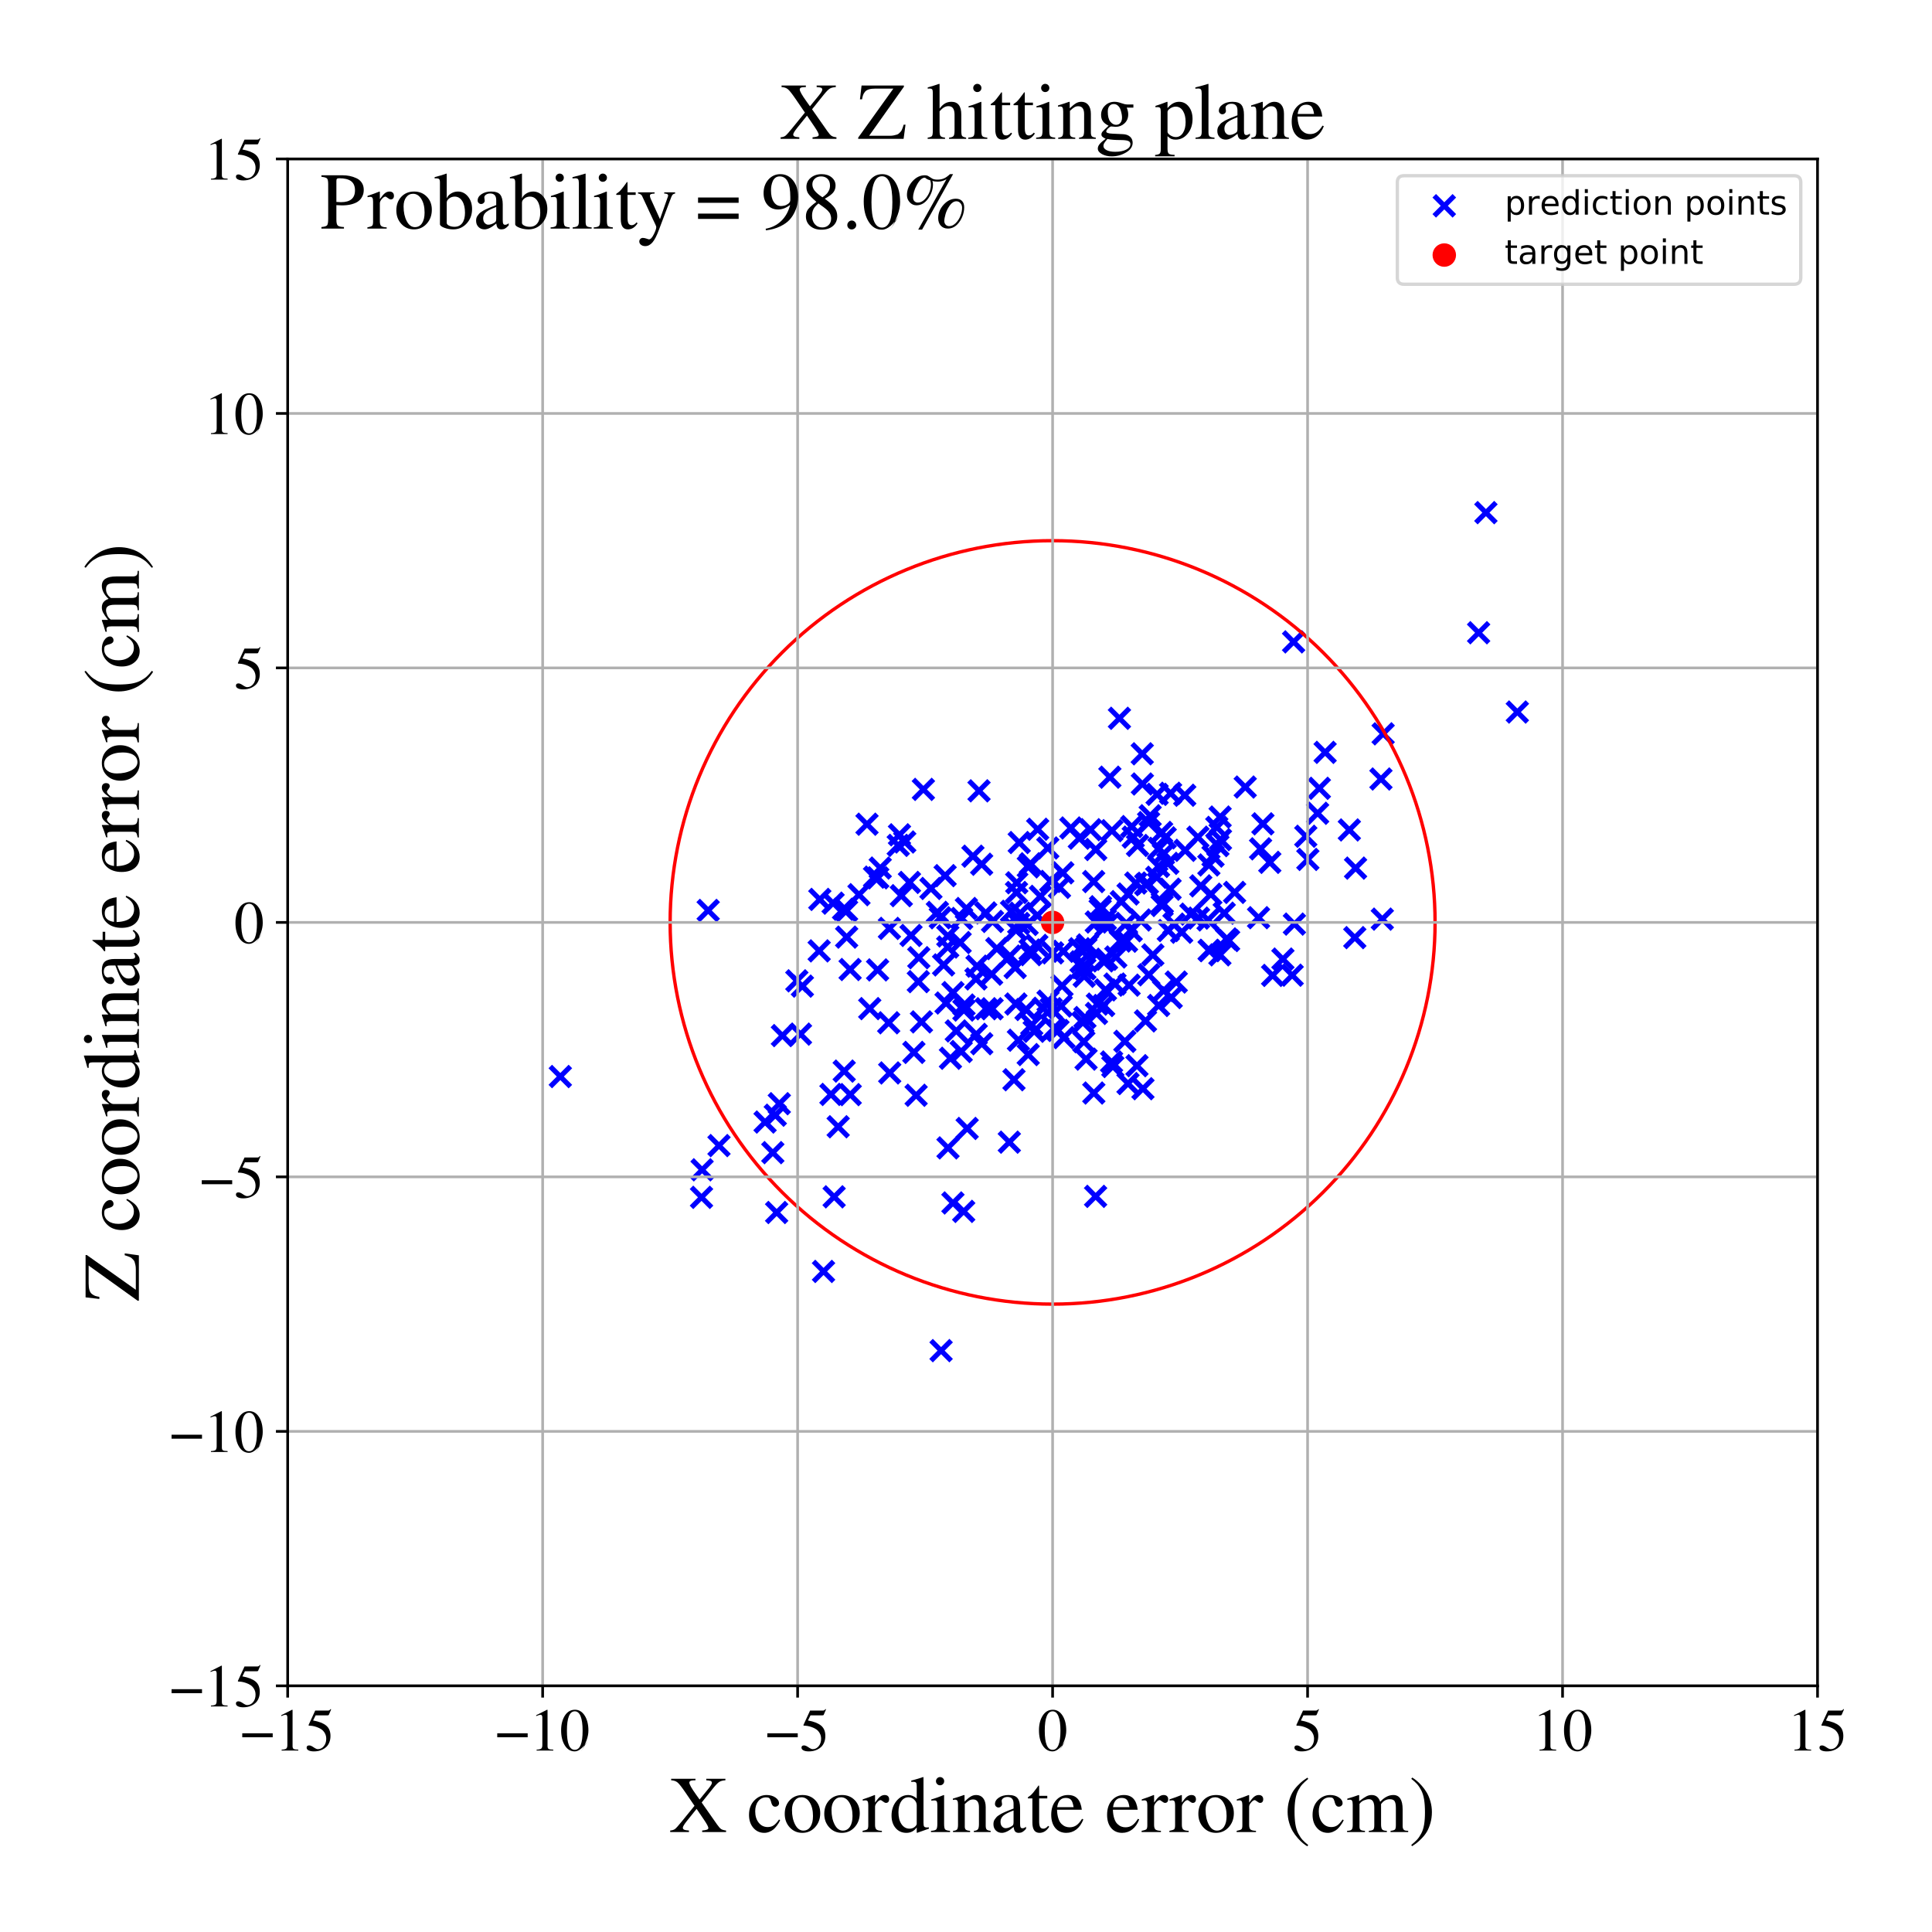 <?xml version="1.0" encoding="utf-8" standalone="no"?>
<!DOCTYPE svg PUBLIC "-//W3C//DTD SVG 1.1//EN"
  "http://www.w3.org/Graphics/SVG/1.1/DTD/svg11.dtd">
<!-- Created with matplotlib (https://matplotlib.org/) -->
<svg height="576pt" version="1.1" viewBox="0 0 576 576" width="576pt" xmlns="http://www.w3.org/2000/svg" xmlns:xlink="http://www.w3.org/1999/xlink">
 <defs>
  <style type="text/css">
*{stroke-linecap:butt;stroke-linejoin:round;}
  </style>
 </defs>
 <g id="figure_1">
  <g id="patch_1">
   <path d="M 0 576 
L 576 576 
L 576 0 
L 0 0 
z
" style="fill:#ffffff;"/>
  </g>
  <g id="axes_1">
   <g id="patch_2">
    <path d="M 85.766 502.609 
L 541.875 502.609 
L 541.875 47.391 
L 85.766 47.391 
z
" style="fill:#ffffff;"/>
   </g>
   <g id="PathCollection_1">
    <defs>
     <path d="M -3 3 
L 3 -3 
M -3 -3 
L 3 3 
" id="m552e72502d" style="stroke:#0000ff;stroke-width:1.5;"/>
    </defs>
    <g clip-path="url(#pfba0161a16)">
     <use style="fill:#0000ff;stroke:#0000ff;stroke-width:1.5;" x="259.303" xlink:href="#m552e72502d" y="300.705"/>
     <use style="fill:#0000ff;stroke:#0000ff;stroke-width:1.5;" x="247.734" xlink:href="#m552e72502d" y="326.285"/>
     <use style="fill:#0000ff;stroke:#0000ff;stroke-width:1.5;" x="371.248" xlink:href="#m552e72502d" y="234.648"/>
     <use style="fill:#0000ff;stroke:#0000ff;stroke-width:1.5;" x="346.913" xlink:href="#m552e72502d" y="295.336"/>
     <use style="fill:#0000ff;stroke:#0000ff;stroke-width:1.5;" x="357.326" xlink:href="#m552e72502d" y="273.721"/>
     <use style="fill:#0000ff;stroke:#0000ff;stroke-width:1.5;" x="440.831" xlink:href="#m552e72502d" y="188.641"/>
     <use style="fill:#0000ff;stroke:#0000ff;stroke-width:1.5;" x="283.361" xlink:href="#m552e72502d" y="315.505"/>
     <use style="fill:#0000ff;stroke:#0000ff;stroke-width:1.5;" x="260.732" xlink:href="#m552e72502d" y="261.507"/>
     <use style="fill:#0000ff;stroke:#0000ff;stroke-width:1.5;" x="301.112" xlink:href="#m552e72502d" y="285.036"/>
     <use style="fill:#0000ff;stroke:#0000ff;stroke-width:1.5;" x="284.109" xlink:href="#m552e72502d" y="295.934"/>
     <use style="fill:#0000ff;stroke:#0000ff;stroke-width:1.5;" x="338.969" xlink:href="#m552e72502d" y="317.718"/>
     <use style="fill:#0000ff;stroke:#0000ff;stroke-width:1.5;" x="233.266" xlink:href="#m552e72502d" y="308.746"/>
     <use style="fill:#0000ff;stroke:#0000ff;stroke-width:1.5;" x="334.011" xlink:href="#m552e72502d" y="280.552"/>
     <use style="fill:#0000ff;stroke:#0000ff;stroke-width:1.5;" x="244.224" xlink:href="#m552e72502d" y="283.491"/>
     <use style="fill:#0000ff;stroke:#0000ff;stroke-width:1.5;" x="332.416" xlink:href="#m552e72502d" y="293.379"/>
     <use style="fill:#0000ff;stroke:#0000ff;stroke-width:1.5;" x="306.22" xlink:href="#m552e72502d" y="275.61"/>
     <use style="fill:#0000ff;stroke:#0000ff;stroke-width:1.5;" x="231.143" xlink:href="#m552e72502d" y="332.478"/>
     <use style="fill:#0000ff;stroke:#0000ff;stroke-width:1.5;" x="302.874" xlink:href="#m552e72502d" y="299.336"/>
     <use style="fill:#0000ff;stroke:#0000ff;stroke-width:1.5;" x="357.999" xlink:href="#m552e72502d" y="264.112"/>
     <use style="fill:#0000ff;stroke:#0000ff;stroke-width:1.5;" x="295.78" xlink:href="#m552e72502d" y="300.752"/>
     <use style="fill:#0000ff;stroke:#0000ff;stroke-width:1.5;" x="345.396" xlink:href="#m552e72502d" y="258.304"/>
     <use style="fill:#0000ff;stroke:#0000ff;stroke-width:1.5;" x="348.839" xlink:href="#m552e72502d" y="265.094"/>
     <use style="fill:#0000ff;stroke:#0000ff;stroke-width:1.5;" x="360.412" xlink:href="#m552e72502d" y="257.876"/>
     <use style="fill:#0000ff;stroke:#0000ff;stroke-width:1.5;" x="452.373" xlink:href="#m552e72502d" y="212.283"/>
     <use style="fill:#0000ff;stroke:#0000ff;stroke-width:1.5;" x="261.648" xlink:href="#m552e72502d" y="289.164"/>
     <use style="fill:#0000ff;stroke:#0000ff;stroke-width:1.5;" x="345.429" xlink:href="#m552e72502d" y="299.77"/>
     <use style="fill:#0000ff;stroke:#0000ff;stroke-width:1.5;" x="307.107" xlink:href="#m552e72502d" y="283.233"/>
     <use style="fill:#0000ff;stroke:#0000ff;stroke-width:1.5;" x="411.711" xlink:href="#m552e72502d" y="232.25"/>
     <use style="fill:#0000ff;stroke:#0000ff;stroke-width:1.5;" x="316.383" xlink:href="#m552e72502d" y="299.934"/>
     <use style="fill:#0000ff;stroke:#0000ff;stroke-width:1.5;" x="288.35" xlink:href="#m552e72502d" y="336.433"/>
     <use style="fill:#0000ff;stroke:#0000ff;stroke-width:1.5;" x="230.403" xlink:href="#m552e72502d" y="343.641"/>
     <use style="fill:#0000ff;stroke:#0000ff;stroke-width:1.5;" x="310.18" xlink:href="#m552e72502d" y="267.234"/>
     <use style="fill:#0000ff;stroke:#0000ff;stroke-width:1.5;" x="341.579" xlink:href="#m552e72502d" y="263.749"/>
     <use style="fill:#0000ff;stroke:#0000ff;stroke-width:1.5;" x="337.862" xlink:href="#m552e72502d" y="249.574"/>
     <use style="fill:#0000ff;stroke:#0000ff;stroke-width:1.5;" x="345.533" xlink:href="#m552e72502d" y="252.924"/>
     <use style="fill:#0000ff;stroke:#0000ff;stroke-width:1.5;" x="248.689" xlink:href="#m552e72502d" y="356.817"/>
     <use style="fill:#0000ff;stroke:#0000ff;stroke-width:1.5;" x="301.564" xlink:href="#m552e72502d" y="271.701"/>
     <use style="fill:#0000ff;stroke:#0000ff;stroke-width:1.5;" x="313.242" xlink:href="#m552e72502d" y="262.776"/>
     <use style="fill:#0000ff;stroke:#0000ff;stroke-width:1.5;" x="323.232" xlink:href="#m552e72502d" y="291.067"/>
     <use style="fill:#0000ff;stroke:#0000ff;stroke-width:1.5;" x="264.951" xlink:href="#m552e72502d" y="304.93"/>
     <use style="fill:#0000ff;stroke:#0000ff;stroke-width:1.5;" x="325.105" xlink:href="#m552e72502d" y="247.365"/>
     <use style="fill:#0000ff;stroke:#0000ff;stroke-width:1.5;" x="251.486" xlink:href="#m552e72502d" y="271.072"/>
     <use style="fill:#0000ff;stroke:#0000ff;stroke-width:1.5;" x="323.436" xlink:href="#m552e72502d" y="288.855"/>
     <use style="fill:#0000ff;stroke:#0000ff;stroke-width:1.5;" x="277.547" xlink:href="#m552e72502d" y="264.879"/>
     <use style="fill:#0000ff;stroke:#0000ff;stroke-width:1.5;" x="303.627" xlink:href="#m552e72502d" y="310.129"/>
     <use style="fill:#0000ff;stroke:#0000ff;stroke-width:1.5;" x="350.008" xlink:href="#m552e72502d" y="275.507"/>
     <use style="fill:#0000ff;stroke:#0000ff;stroke-width:1.5;" x="209.15" xlink:href="#m552e72502d" y="356.972"/>
     <use style="fill:#0000ff;stroke:#0000ff;stroke-width:1.5;" x="329.047" xlink:href="#m552e72502d" y="299.782"/>
     <use style="fill:#0000ff;stroke:#0000ff;stroke-width:1.5;" x="319.256" xlink:href="#m552e72502d" y="246.849"/>
     <use style="fill:#0000ff;stroke:#0000ff;stroke-width:1.5;" x="281.324" xlink:href="#m552e72502d" y="287.677"/>
     <use style="fill:#0000ff;stroke:#0000ff;stroke-width:1.5;" x="353.328" xlink:href="#m552e72502d" y="253.515"/>
     <use style="fill:#0000ff;stroke:#0000ff;stroke-width:1.5;" x="309.111" xlink:href="#m552e72502d" y="281.852"/>
     <use style="fill:#0000ff;stroke:#0000ff;stroke-width:1.5;" x="329.905" xlink:href="#m552e72502d" y="285.981"/>
     <use style="fill:#0000ff;stroke:#0000ff;stroke-width:1.5;" x="395.067" xlink:href="#m552e72502d" y="224.306"/>
     <use style="fill:#0000ff;stroke:#0000ff;stroke-width:1.5;" x="280.575" xlink:href="#m552e72502d" y="402.673"/>
     <use style="fill:#0000ff;stroke:#0000ff;stroke-width:1.5;" x="262.431" xlink:href="#m552e72502d" y="258.801"/>
     <use style="fill:#0000ff;stroke:#0000ff;stroke-width:1.5;" x="304.151" xlink:href="#m552e72502d" y="272.266"/>
     <use style="fill:#0000ff;stroke:#0000ff;stroke-width:1.5;" x="317.028" xlink:href="#m552e72502d" y="283.61"/>
     <use style="fill:#0000ff;stroke:#0000ff;stroke-width:1.5;" x="253.449" xlink:href="#m552e72502d" y="289.047"/>
     <use style="fill:#0000ff;stroke:#0000ff;stroke-width:1.5;" x="328.892" xlink:href="#m552e72502d" y="286.476"/>
     <use style="fill:#0000ff;stroke:#0000ff;stroke-width:1.5;" x="361.002" xlink:href="#m552e72502d" y="266.607"/>
     <use style="fill:#0000ff;stroke:#0000ff;stroke-width:1.5;" x="252.394" xlink:href="#m552e72502d" y="271.499"/>
     <use style="fill:#0000ff;stroke:#0000ff;stroke-width:1.5;" x="284.102" xlink:href="#m552e72502d" y="358.645"/>
     <use style="fill:#0000ff;stroke:#0000ff;stroke-width:1.5;" x="335.791" xlink:href="#m552e72502d" y="275.299"/>
     <use style="fill:#0000ff;stroke:#0000ff;stroke-width:1.5;" x="412.119" xlink:href="#m552e72502d" y="274.026"/>
     <use style="fill:#0000ff;stroke:#0000ff;stroke-width:1.5;" x="280.336" xlink:href="#m552e72502d" y="273.624"/>
     <use style="fill:#0000ff;stroke:#0000ff;stroke-width:1.5;" x="286.566" xlink:href="#m552e72502d" y="313.489"/>
     <use style="fill:#0000ff;stroke:#0000ff;stroke-width:1.5;" x="331.399" xlink:href="#m552e72502d" y="316.612"/>
     <use style="fill:#0000ff;stroke:#0000ff;stroke-width:1.5;" x="357.142" xlink:href="#m552e72502d" y="249.599"/>
     <use style="fill:#0000ff;stroke:#0000ff;stroke-width:1.5;" x="291.279" xlink:href="#m552e72502d" y="288.05"/>
     <use style="fill:#0000ff;stroke:#0000ff;stroke-width:1.5;" x="364.989" xlink:href="#m552e72502d" y="272.254"/>
     <use style="fill:#0000ff;stroke:#0000ff;stroke-width:1.5;" x="300.915" xlink:href="#m552e72502d" y="340.521"/>
     <use style="fill:#0000ff;stroke:#0000ff;stroke-width:1.5;" x="307.602" xlink:href="#m552e72502d" y="305.546"/>
     <use style="fill:#0000ff;stroke:#0000ff;stroke-width:1.5;" x="291.884" xlink:href="#m552e72502d" y="235.775"/>
     <use style="fill:#0000ff;stroke:#0000ff;stroke-width:1.5;" x="385.246" xlink:href="#m552e72502d" y="290.742"/>
     <use style="fill:#0000ff;stroke:#0000ff;stroke-width:1.5;" x="285.1" xlink:href="#m552e72502d" y="307.358"/>
     <use style="fill:#0000ff;stroke:#0000ff;stroke-width:1.5;" x="336.297" xlink:href="#m552e72502d" y="323.048"/>
     <use style="fill:#0000ff;stroke:#0000ff;stroke-width:1.5;" x="312.392" xlink:href="#m552e72502d" y="252.814"/>
     <use style="fill:#0000ff;stroke:#0000ff;stroke-width:1.5;" x="268.718" xlink:href="#m552e72502d" y="267.033"/>
     <use style="fill:#0000ff;stroke:#0000ff;stroke-width:1.5;" x="291.051" xlink:href="#m552e72502d" y="308.38"/>
     <use style="fill:#0000ff;stroke:#0000ff;stroke-width:1.5;" x="392.831" xlink:href="#m552e72502d" y="242.469"/>
     <use style="fill:#0000ff;stroke:#0000ff;stroke-width:1.5;" x="313.405" xlink:href="#m552e72502d" y="300.725"/>
     <use style="fill:#0000ff;stroke:#0000ff;stroke-width:1.5;" x="326.065" xlink:href="#m552e72502d" y="262.823"/>
     <use style="fill:#0000ff;stroke:#0000ff;stroke-width:1.5;" x="271.61" xlink:href="#m552e72502d" y="278.89"/>
     <use style="fill:#0000ff;stroke:#0000ff;stroke-width:1.5;" x="258.483" xlink:href="#m552e72502d" y="245.728"/>
     <use style="fill:#0000ff;stroke:#0000ff;stroke-width:1.5;" x="376.517" xlink:href="#m552e72502d" y="245.617"/>
     <use style="fill:#0000ff;stroke:#0000ff;stroke-width:1.5;" x="303.87" xlink:href="#m552e72502d" y="251.192"/>
     <use style="fill:#0000ff;stroke:#0000ff;stroke-width:1.5;" x="272.461" xlink:href="#m552e72502d" y="313.756"/>
     <use style="fill:#0000ff;stroke:#0000ff;stroke-width:1.5;" x="329.582" xlink:href="#m552e72502d" y="295.129"/>
     <use style="fill:#0000ff;stroke:#0000ff;stroke-width:1.5;" x="211.137" xlink:href="#m552e72502d" y="271.435"/>
     <use style="fill:#0000ff;stroke:#0000ff;stroke-width:1.5;" x="274.722" xlink:href="#m552e72502d" y="304.663"/>
     <use style="fill:#0000ff;stroke:#0000ff;stroke-width:1.5;" x="267.796" xlink:href="#m552e72502d" y="252.033"/>
     <use style="fill:#0000ff;stroke:#0000ff;stroke-width:1.5;" x="402.288" xlink:href="#m552e72502d" y="247.437"/>
     <use style="fill:#0000ff;stroke:#0000ff;stroke-width:1.5;" x="342.079" xlink:href="#m552e72502d" y="263.349"/>
     <use style="fill:#0000ff;stroke:#0000ff;stroke-width:1.5;" x="348.173" xlink:href="#m552e72502d" y="257.397"/>
     <use style="fill:#0000ff;stroke:#0000ff;stroke-width:1.5;" x="251.688" xlink:href="#m552e72502d" y="319.334"/>
     <use style="fill:#0000ff;stroke:#0000ff;stroke-width:1.5;" x="252.421" xlink:href="#m552e72502d" y="279.392"/>
     <use style="fill:#0000ff;stroke:#0000ff;stroke-width:1.5;" x="282.635" xlink:href="#m552e72502d" y="342.229"/>
     <use style="fill:#0000ff;stroke:#0000ff;stroke-width:1.5;" x="360.48" xlink:href="#m552e72502d" y="283.321"/>
     <use style="fill:#0000ff;stroke:#0000ff;stroke-width:1.5;" x="322.303" xlink:href="#m552e72502d" y="286.75"/>
     <use style="fill:#0000ff;stroke:#0000ff;stroke-width:1.5;" x="342.908" xlink:href="#m552e72502d" y="243.204"/>
     <use style="fill:#0000ff;stroke:#0000ff;stroke-width:1.5;" x="209.322" xlink:href="#m552e72502d" y="348.761"/>
     <use style="fill:#0000ff;stroke:#0000ff;stroke-width:1.5;" x="340.753" xlink:href="#m552e72502d" y="324.582"/>
     <use style="fill:#0000ff;stroke:#0000ff;stroke-width:1.5;" x="332.659" xlink:href="#m552e72502d" y="285.315"/>
     <use style="fill:#0000ff;stroke:#0000ff;stroke-width:1.5;" x="286.25" xlink:href="#m552e72502d" y="281.004"/>
     <use style="fill:#0000ff;stroke:#0000ff;stroke-width:1.5;" x="346.858" xlink:href="#m552e72502d" y="254.623"/>
     <use style="fill:#0000ff;stroke:#0000ff;stroke-width:1.5;" x="316.858" xlink:href="#m552e72502d" y="260.217"/>
     <use style="fill:#0000ff;stroke:#0000ff;stroke-width:1.5;" x="343.704" xlink:href="#m552e72502d" y="284.696"/>
     <use style="fill:#0000ff;stroke:#0000ff;stroke-width:1.5;" x="340.549" xlink:href="#m552e72502d" y="224.735"/>
     <use style="fill:#0000ff;stroke:#0000ff;stroke-width:1.5;" x="339.976" xlink:href="#m552e72502d" y="274.283"/>
     <use style="fill:#0000ff;stroke:#0000ff;stroke-width:1.5;" x="321.879" xlink:href="#m552e72502d" y="282.858"/>
     <use style="fill:#0000ff;stroke:#0000ff;stroke-width:1.5;" x="337.255" xlink:href="#m552e72502d" y="277.494"/>
     <use style="fill:#0000ff;stroke:#0000ff;stroke-width:1.5;" x="363.867" xlink:href="#m552e72502d" y="250.326"/>
     <use style="fill:#0000ff;stroke:#0000ff;stroke-width:1.5;" x="307.325" xlink:href="#m552e72502d" y="284.615"/>
     <use style="fill:#0000ff;stroke:#0000ff;stroke-width:1.5;" x="323.792" xlink:href="#m552e72502d" y="315.761"/>
     <use style="fill:#0000ff;stroke:#0000ff;stroke-width:1.5;" x="292.696" xlink:href="#m552e72502d" y="311.17"/>
     <use style="fill:#0000ff;stroke:#0000ff;stroke-width:1.5;" x="303.057" xlink:href="#m552e72502d" y="266.08"/>
     <use style="fill:#0000ff;stroke:#0000ff;stroke-width:1.5;" x="331.778" xlink:href="#m552e72502d" y="317.973"/>
     <use style="fill:#0000ff;stroke:#0000ff;stroke-width:1.5;" x="244.417" xlink:href="#m552e72502d" y="268.144"/>
     <use style="fill:#0000ff;stroke:#0000ff;stroke-width:1.5;" x="378.573" xlink:href="#m552e72502d" y="257.099"/>
     <use style="fill:#0000ff;stroke:#0000ff;stroke-width:1.5;" x="352.3" xlink:href="#m552e72502d" y="277.936"/>
     <use style="fill:#0000ff;stroke:#0000ff;stroke-width:1.5;" x="389.921" xlink:href="#m552e72502d" y="256.225"/>
     <use style="fill:#0000ff;stroke:#0000ff;stroke-width:1.5;" x="290.062" xlink:href="#m552e72502d" y="255.263"/>
     <use style="fill:#0000ff;stroke:#0000ff;stroke-width:1.5;" x="412.364" xlink:href="#m552e72502d" y="218.786"/>
     <use style="fill:#0000ff;stroke:#0000ff;stroke-width:1.5;" x="316.621" xlink:href="#m552e72502d" y="293.897"/>
     <use style="fill:#0000ff;stroke:#0000ff;stroke-width:1.5;" x="338.627" xlink:href="#m552e72502d" y="263.261"/>
     <use style="fill:#0000ff;stroke:#0000ff;stroke-width:1.5;" x="366.295" xlink:href="#m552e72502d" y="280.408"/>
     <use style="fill:#0000ff;stroke:#0000ff;stroke-width:1.5;" x="335.359" xlink:href="#m552e72502d" y="310.461"/>
     <use style="fill:#0000ff;stroke:#0000ff;stroke-width:1.5;" x="323.125" xlink:href="#m552e72502d" y="310.569"/>
     <use style="fill:#0000ff;stroke:#0000ff;stroke-width:1.5;" x="348.32" xlink:href="#m552e72502d" y="277.43"/>
     <use style="fill:#0000ff;stroke:#0000ff;stroke-width:1.5;" x="315.868" xlink:href="#m552e72502d" y="264.559"/>
     <use style="fill:#0000ff;stroke:#0000ff;stroke-width:1.5;" x="327.999" xlink:href="#m552e72502d" y="271.181"/>
     <use style="fill:#0000ff;stroke:#0000ff;stroke-width:1.5;" x="393.345" xlink:href="#m552e72502d" y="235.026"/>
     <use style="fill:#0000ff;stroke:#0000ff;stroke-width:1.5;" x="313.838" xlink:href="#m552e72502d" y="284.082"/>
     <use style="fill:#0000ff;stroke:#0000ff;stroke-width:1.5;" x="340.585" xlink:href="#m552e72502d" y="233.738"/>
     <use style="fill:#0000ff;stroke:#0000ff;stroke-width:1.5;" x="214.357" xlink:href="#m552e72502d" y="341.54"/>
     <use style="fill:#0000ff;stroke:#0000ff;stroke-width:1.5;" x="282.553" xlink:href="#m552e72502d" y="282.346"/>
     <use style="fill:#0000ff;stroke:#0000ff;stroke-width:1.5;" x="239.224" xlink:href="#m552e72502d" y="294.004"/>
     <use style="fill:#0000ff;stroke:#0000ff;stroke-width:1.5;" x="297.187" xlink:href="#m552e72502d" y="282.807"/>
     <use style="fill:#0000ff;stroke:#0000ff;stroke-width:1.5;" x="302.66" xlink:href="#m552e72502d" y="288.466"/>
     <use style="fill:#0000ff;stroke:#0000ff;stroke-width:1.5;" x="361.647" xlink:href="#m552e72502d" y="255.239"/>
     <use style="fill:#0000ff;stroke:#0000ff;stroke-width:1.5;" x="308.332" xlink:href="#m552e72502d" y="307.466"/>
     <use style="fill:#0000ff;stroke:#0000ff;stroke-width:1.5;" x="368.085" xlink:href="#m552e72502d" y="266.055"/>
     <use style="fill:#0000ff;stroke:#0000ff;stroke-width:1.5;" x="237.567" xlink:href="#m552e72502d" y="292.418"/>
     <use style="fill:#0000ff;stroke:#0000ff;stroke-width:1.5;" x="268.167" xlink:href="#m552e72502d" y="248.885"/>
     <use style="fill:#0000ff;stroke:#0000ff;stroke-width:1.5;" x="281.775" xlink:href="#m552e72502d" y="261.058"/>
     <use style="fill:#0000ff;stroke:#0000ff;stroke-width:1.5;" x="337.401" xlink:href="#m552e72502d" y="246.434"/>
     <use style="fill:#0000ff;stroke:#0000ff;stroke-width:1.5;" x="249.892" xlink:href="#m552e72502d" y="335.927"/>
     <use style="fill:#0000ff;stroke:#0000ff;stroke-width:1.5;" x="353.22" xlink:href="#m552e72502d" y="237.093"/>
     <use style="fill:#0000ff;stroke:#0000ff;stroke-width:1.5;" x="269.74" xlink:href="#m552e72502d" y="251.03"/>
     <use style="fill:#0000ff;stroke:#0000ff;stroke-width:1.5;" x="273.791" xlink:href="#m552e72502d" y="292.662"/>
     <use style="fill:#0000ff;stroke:#0000ff;stroke-width:1.5;" x="329.75" xlink:href="#m552e72502d" y="275.946"/>
     <use style="fill:#0000ff;stroke:#0000ff;stroke-width:1.5;" x="326.905" xlink:href="#m552e72502d" y="302.138"/>
     <use style="fill:#0000ff;stroke:#0000ff;stroke-width:1.5;" x="363.763" xlink:href="#m552e72502d" y="243.591"/>
     <use style="fill:#0000ff;stroke:#0000ff;stroke-width:1.5;" x="363.098" xlink:href="#m552e72502d" y="252.107"/>
     <use style="fill:#0000ff;stroke:#0000ff;stroke-width:1.5;" x="287.408" xlink:href="#m552e72502d" y="299.636"/>
     <use style="fill:#0000ff;stroke:#0000ff;stroke-width:1.5;" x="312.466" xlink:href="#m552e72502d" y="298.477"/>
     <use style="fill:#0000ff;stroke:#0000ff;stroke-width:1.5;" x="344.976" xlink:href="#m552e72502d" y="236.823"/>
     <use style="fill:#0000ff;stroke:#0000ff;stroke-width:1.5;" x="331.491" xlink:href="#m552e72502d" y="247.654"/>
     <use style="fill:#0000ff;stroke:#0000ff;stroke-width:1.5;" x="328.111" xlink:href="#m552e72502d" y="270.33"/>
     <use style="fill:#0000ff;stroke:#0000ff;stroke-width:1.5;" x="287.314" xlink:href="#m552e72502d" y="361.159"/>
     <use style="fill:#0000ff;stroke:#0000ff;stroke-width:1.5;" x="306.551" xlink:href="#m552e72502d" y="314.406"/>
     <use style="fill:#0000ff;stroke:#0000ff;stroke-width:1.5;" x="443.004" xlink:href="#m552e72502d" y="152.835"/>
     <use style="fill:#0000ff;stroke:#0000ff;stroke-width:1.5;" x="362.77" xlink:href="#m552e72502d" y="246.669"/>
     <use style="fill:#0000ff;stroke:#0000ff;stroke-width:1.5;" x="290.966" xlink:href="#m552e72502d" y="291.853"/>
     <use style="fill:#0000ff;stroke:#0000ff;stroke-width:1.5;" x="271.141" xlink:href="#m552e72502d" y="263.083"/>
     <use style="fill:#0000ff;stroke:#0000ff;stroke-width:1.5;" x="286.714" xlink:href="#m552e72502d" y="273.827"/>
     <use style="fill:#0000ff;stroke:#0000ff;stroke-width:1.5;" x="346.321" xlink:href="#m552e72502d" y="248.174"/>
     <use style="fill:#0000ff;stroke:#0000ff;stroke-width:1.5;" x="293.881" xlink:href="#m552e72502d" y="272.175"/>
     <use style="fill:#0000ff;stroke:#0000ff;stroke-width:1.5;" x="326.677" xlink:href="#m552e72502d" y="253.279"/>
     <use style="fill:#0000ff;stroke:#0000ff;stroke-width:1.5;" x="322.651" xlink:href="#m552e72502d" y="288.464"/>
     <use style="fill:#0000ff;stroke:#0000ff;stroke-width:1.5;" x="231.549" xlink:href="#m552e72502d" y="361.491"/>
     <use style="fill:#0000ff;stroke:#0000ff;stroke-width:1.5;" x="279.469" xlink:href="#m552e72502d" y="272.01"/>
     <use style="fill:#0000ff;stroke:#0000ff;stroke-width:1.5;" x="382.481" xlink:href="#m552e72502d" y="285.93"/>
     <use style="fill:#0000ff;stroke:#0000ff;stroke-width:1.5;" x="287.371" xlink:href="#m552e72502d" y="301.141"/>
     <use style="fill:#0000ff;stroke:#0000ff;stroke-width:1.5;" x="238.654" xlink:href="#m552e72502d" y="308.308"/>
     <use style="fill:#0000ff;stroke:#0000ff;stroke-width:1.5;" x="295.636" xlink:href="#m552e72502d" y="290.439"/>
     <use style="fill:#0000ff;stroke:#0000ff;stroke-width:1.5;" x="403.913" xlink:href="#m552e72502d" y="279.541"/>
     <use style="fill:#0000ff;stroke:#0000ff;stroke-width:1.5;" x="167.055" xlink:href="#m552e72502d" y="320.956"/>
     <use style="fill:#0000ff;stroke:#0000ff;stroke-width:1.5;" x="344.866" xlink:href="#m552e72502d" y="261.554"/>
     <use style="fill:#0000ff;stroke:#0000ff;stroke-width:1.5;" x="265.165" xlink:href="#m552e72502d" y="276.787"/>
     <use style="fill:#0000ff;stroke:#0000ff;stroke-width:1.5;" x="360.607" xlink:href="#m552e72502d" y="283.421"/>
     <use style="fill:#0000ff;stroke:#0000ff;stroke-width:1.5;" x="253.484" xlink:href="#m552e72502d" y="326.344"/>
     <use style="fill:#0000ff;stroke:#0000ff;stroke-width:1.5;" x="339.137" xlink:href="#m552e72502d" y="252.056"/>
     <use style="fill:#0000ff;stroke:#0000ff;stroke-width:1.5;" x="334.304" xlink:href="#m552e72502d" y="268.805"/>
     <use style="fill:#0000ff;stroke:#0000ff;stroke-width:1.5;" x="315.418" xlink:href="#m552e72502d" y="307.216"/>
     <use style="fill:#0000ff;stroke:#0000ff;stroke-width:1.5;" x="321.784" xlink:href="#m552e72502d" y="249.892"/>
     <use style="fill:#0000ff;stroke:#0000ff;stroke-width:1.5;" x="404.145" xlink:href="#m552e72502d" y="258.816"/>
     <use style="fill:#0000ff;stroke:#0000ff;stroke-width:1.5;" x="336.621" xlink:href="#m552e72502d" y="293.71"/>
     <use style="fill:#0000ff;stroke:#0000ff;stroke-width:1.5;" x="333.745" xlink:href="#m552e72502d" y="214.152"/>
     <use style="fill:#0000ff;stroke:#0000ff;stroke-width:1.5;" x="303.72" xlink:href="#m552e72502d" y="275.326"/>
     <use style="fill:#0000ff;stroke:#0000ff;stroke-width:1.5;" x="245.525" xlink:href="#m552e72502d" y="379.063"/>
     <use style="fill:#0000ff;stroke:#0000ff;stroke-width:1.5;" x="228.099" xlink:href="#m552e72502d" y="334.521"/>
     <use style="fill:#0000ff;stroke:#0000ff;stroke-width:1.5;" x="326.107" xlink:href="#m552e72502d" y="325.871"/>
     <use style="fill:#0000ff;stroke:#0000ff;stroke-width:1.5;" x="292.666" xlink:href="#m552e72502d" y="257.665"/>
     <use style="fill:#0000ff;stroke:#0000ff;stroke-width:1.5;" x="330.893" xlink:href="#m552e72502d" y="231.708"/>
     <use style="fill:#0000ff;stroke:#0000ff;stroke-width:1.5;" x="385.675" xlink:href="#m552e72502d" y="191.366"/>
     <use style="fill:#0000ff;stroke:#0000ff;stroke-width:1.5;" x="314.224" xlink:href="#m552e72502d" y="306.586"/>
     <use style="fill:#0000ff;stroke:#0000ff;stroke-width:1.5;" x="324.261" xlink:href="#m552e72502d" y="281.713"/>
     <use style="fill:#0000ff;stroke:#0000ff;stroke-width:1.5;" x="365.7" xlink:href="#m552e72502d" y="279.921"/>
     <use style="fill:#0000ff;stroke:#0000ff;stroke-width:1.5;" x="375.22" xlink:href="#m552e72502d" y="273.596"/>
     <use style="fill:#0000ff;stroke:#0000ff;stroke-width:1.5;" x="317.2" xlink:href="#m552e72502d" y="309.356"/>
     <use style="fill:#0000ff;stroke:#0000ff;stroke-width:1.5;" x="348.996" xlink:href="#m552e72502d" y="236.504"/>
     <use style="fill:#0000ff;stroke:#0000ff;stroke-width:1.5;" x="309.37" xlink:href="#m552e72502d" y="247.232"/>
     <use style="fill:#0000ff;stroke:#0000ff;stroke-width:1.5;" x="346.535" xlink:href="#m552e72502d" y="269.198"/>
     <use style="fill:#0000ff;stroke:#0000ff;stroke-width:1.5;" x="336.318" xlink:href="#m552e72502d" y="266.533"/>
     <use style="fill:#0000ff;stroke:#0000ff;stroke-width:1.5;" x="275.296" xlink:href="#m552e72502d" y="235.349"/>
     <use style="fill:#0000ff;stroke:#0000ff;stroke-width:1.5;" x="302.934" xlink:href="#m552e72502d" y="277.283"/>
     <use style="fill:#0000ff;stroke:#0000ff;stroke-width:1.5;" x="295.907" xlink:href="#m552e72502d" y="274.715"/>
     <use style="fill:#0000ff;stroke:#0000ff;stroke-width:1.5;" x="273.923" xlink:href="#m552e72502d" y="285.524"/>
     <use style="fill:#0000ff;stroke:#0000ff;stroke-width:1.5;" x="342.493" xlink:href="#m552e72502d" y="290.626"/>
     <use style="fill:#0000ff;stroke:#0000ff;stroke-width:1.5;" x="355.055" xlink:href="#m552e72502d" y="272.539"/>
     <use style="fill:#0000ff;stroke:#0000ff;stroke-width:1.5;" x="346.464" xlink:href="#m552e72502d" y="269.96"/>
     <use style="fill:#0000ff;stroke:#0000ff;stroke-width:1.5;" x="323.742" xlink:href="#m552e72502d" y="282.689"/>
     <use style="fill:#0000ff;stroke:#0000ff;stroke-width:1.5;" x="323.458" xlink:href="#m552e72502d" y="303.359"/>
     <use style="fill:#0000ff;stroke:#0000ff;stroke-width:1.5;" x="326.642" xlink:href="#m552e72502d" y="356.681"/>
     <use style="fill:#0000ff;stroke:#0000ff;stroke-width:1.5;" x="309.283" xlink:href="#m552e72502d" y="272.937"/>
     <use style="fill:#0000ff;stroke:#0000ff;stroke-width:1.5;" x="335.863" xlink:href="#m552e72502d" y="280.608"/>
     <use style="fill:#0000ff;stroke:#0000ff;stroke-width:1.5;" x="347.39" xlink:href="#m552e72502d" y="249.797"/>
     <use style="fill:#0000ff;stroke:#0000ff;stroke-width:1.5;" x="305.89" xlink:href="#m552e72502d" y="300.972"/>
     <use style="fill:#0000ff;stroke:#0000ff;stroke-width:1.5;" x="265.256" xlink:href="#m552e72502d" y="319.884"/>
     <use style="fill:#0000ff;stroke:#0000ff;stroke-width:1.5;" x="311.062" xlink:href="#m552e72502d" y="300.603"/>
     <use style="fill:#0000ff;stroke:#0000ff;stroke-width:1.5;" x="327.169" xlink:href="#m552e72502d" y="299.367"/>
     <use style="fill:#0000ff;stroke:#0000ff;stroke-width:1.5;" x="389.303" xlink:href="#m552e72502d" y="249.322"/>
     <use style="fill:#0000ff;stroke:#0000ff;stroke-width:1.5;" x="342.437" xlink:href="#m552e72502d" y="245.234"/>
     <use style="fill:#0000ff;stroke:#0000ff;stroke-width:1.5;" x="248.372" xlink:href="#m552e72502d" y="269.262"/>
     <use style="fill:#0000ff;stroke:#0000ff;stroke-width:1.5;" x="341.518" xlink:href="#m552e72502d" y="304.375"/>
     <use style="fill:#0000ff;stroke:#0000ff;stroke-width:1.5;" x="329.544" xlink:href="#m552e72502d" y="274.143"/>
     <use style="fill:#0000ff;stroke:#0000ff;stroke-width:1.5;" x="302.303" xlink:href="#m552e72502d" y="321.91"/>
     <use style="fill:#0000ff;stroke:#0000ff;stroke-width:1.5;" x="282.048" xlink:href="#m552e72502d" y="299.031"/>
     <use style="fill:#0000ff;stroke:#0000ff;stroke-width:1.5;" x="293.999" xlink:href="#m552e72502d" y="300.74"/>
     <use style="fill:#0000ff;stroke:#0000ff;stroke-width:1.5;" x="282.576" xlink:href="#m552e72502d" y="279.044"/>
     <use style="fill:#0000ff;stroke:#0000ff;stroke-width:1.5;" x="322.835" xlink:href="#m552e72502d" y="304.835"/>
     <use style="fill:#0000ff;stroke:#0000ff;stroke-width:1.5;" x="326.836" xlink:href="#m552e72502d" y="274.888"/>
     <use style="fill:#0000ff;stroke:#0000ff;stroke-width:1.5;" x="261.688" xlink:href="#m552e72502d" y="261.713"/>
     <use style="fill:#0000ff;stroke:#0000ff;stroke-width:1.5;" x="375.826" xlink:href="#m552e72502d" y="253.065"/>
     <use style="fill:#0000ff;stroke:#0000ff;stroke-width:1.5;" x="363.697" xlink:href="#m552e72502d" y="284.672"/>
     <use style="fill:#0000ff;stroke:#0000ff;stroke-width:1.5;" x="232.342" xlink:href="#m552e72502d" y="329.055"/>
     <use style="fill:#0000ff;stroke:#0000ff;stroke-width:1.5;" x="256.091" xlink:href="#m552e72502d" y="266.736"/>
     <use style="fill:#0000ff;stroke:#0000ff;stroke-width:1.5;" x="379.411" xlink:href="#m552e72502d" y="290.809"/>
     <use style="fill:#0000ff;stroke:#0000ff;stroke-width:1.5;" x="306.577" xlink:href="#m552e72502d" y="258.448"/>
     <use style="fill:#0000ff;stroke:#0000ff;stroke-width:1.5;" x="360.162" xlink:href="#m552e72502d" y="274.268"/>
     <use style="fill:#0000ff;stroke:#0000ff;stroke-width:1.5;" x="385.905" xlink:href="#m552e72502d" y="275.508"/>
     <use style="fill:#0000ff;stroke:#0000ff;stroke-width:1.5;" x="288.114" xlink:href="#m552e72502d" y="270.853"/>
     <use style="fill:#0000ff;stroke:#0000ff;stroke-width:1.5;" x="273.129" xlink:href="#m552e72502d" y="326.542"/>
     <use style="fill:#0000ff;stroke:#0000ff;stroke-width:1.5;" x="349.179" xlink:href="#m552e72502d" y="297.414"/>
     <use style="fill:#0000ff;stroke:#0000ff;stroke-width:1.5;" x="307.203" xlink:href="#m552e72502d" y="257.521"/>
     <use style="fill:#0000ff;stroke:#0000ff;stroke-width:1.5;" x="303.13" xlink:href="#m552e72502d" y="263.188"/>
     <use style="fill:#0000ff;stroke:#0000ff;stroke-width:1.5;" x="350.684" xlink:href="#m552e72502d" y="292.785"/>
    </g>
   </g>
   <g id="PathCollection_2">
    <defs>
     <path d="M 0 3 
C 0.796 3 1.559 2.684 2.121 2.121 
C 2.684 1.559 3 0.796 3 0 
C 3 -0.796 2.684 -1.559 2.121 -2.121 
C 1.559 -2.684 0.796 -3 0 -3 
C -0.796 -3 -1.559 -2.684 -2.121 -2.121 
C -2.684 -1.559 -3 -0.796 -3 0 
C -3 0.796 -2.684 1.559 -2.121 2.121 
C -1.559 2.684 -0.796 3 0 3 
z
" id="m080e52e77d" style="stroke:#ff0000;"/>
    </defs>
    <g clip-path="url(#pfba0161a16)">
     <use style="fill:#ff0000;stroke:#ff0000;" x="313.82" xlink:href="#m080e52e77d" y="275"/>
    </g>
   </g>
   <g id="patch_3">
    <path clip-path="url(#pfba0161a16)" d="M 313.82 388.805 
C 344.061 388.805 373.067 376.814 394.45 355.472 
C 415.833 334.131 427.848 305.181 427.848 275 
C 427.848 244.819 415.833 215.869 394.45 194.528 
C 373.067 173.186 344.061 161.195 313.82 161.195 
C 283.58 161.195 254.574 173.186 233.191 194.528 
C 211.808 215.869 199.793 244.819 199.793 275 
C 199.793 305.181 211.808 334.131 233.191 355.472 
C 254.574 376.814 283.58 388.805 313.82 388.805 
z
" style="fill:none;stroke:#ff0000;stroke-linejoin:miter;"/>
   </g>
   <g id="matplotlib.axis_1">
    <g id="xtick_1">
     <g id="line2d_1">
      <path clip-path="url(#pfba0161a16)" d="M 85.766 502.609 
L 85.766 47.391 
" style="fill:none;stroke:#b0b0b0;stroke-linecap:square;stroke-width:0.8;"/>
     </g>
     <g id="line2d_2">
      <defs>
       <path d="M 0 0 
L 0 3.5 
" id="m690875dc1e" style="stroke:#000000;stroke-width:0.8;"/>
      </defs>
      <g>
       <use style="stroke:#000000;stroke-width:0.8;" x="85.766" xlink:href="#m690875dc1e" y="502.609"/>
      </g>
     </g>
     <g id="text_1">
      <!-- −15 -->
      <defs>
       <path d="M 3 22 
L 3 28.594 
L 53.406 28.594 
L 53.406 22 
z
" id="FreeSerif-8722"/>
       <path d="M 18.297 59.297 
Q 16.5 59.297 11.094 57.094 
L 11.094 58.5 
L 29.094 67.594 
L 29.906 67.406 
L 29.906 7.406 
Q 29.906 3.797 31.703 2.688 
Q 33.5 1.594 39.406 1.5 
L 39.406 0 
L 11.797 0 
L 11.797 1.5 
Q 17.406 1.703 19.344 3.141 
Q 21.297 4.594 21.297 9.297 
L 21.297 54.594 
Q 21.297 59.297 18.297 59.297 
z
" id="FreeSerif-49"/>
       <path d="M 35.703 19.406 
Q 35.703 24.703 33.344 28.797 
Q 31 32.906 27.641 35.156 
Q 24.297 37.406 20.141 38.844 
Q 16 40.297 12.953 40.75 
Q 9.906 41.203 7.594 41.203 
Q 6.406 41.203 6.406 42 
Q 6.406 42.297 6.5 42.5 
L 17.406 66.203 
L 38.297 66.203 
Q 39.906 66.203 40.844 66.703 
Q 41.797 67.203 42.906 68.797 
L 43.797 68.094 
L 40 59.203 
Q 39.594 58.297 37.703 58.297 
L 18.094 58.297 
L 13.906 49.797 
Q 28.5 47.203 35.594 41.344 
Q 42.703 35.5 42.703 24.203 
Q 42.703 18.297 40.844 13.688 
Q 39 9.094 36.141 6.297 
Q 33.297 3.5 29.547 1.703 
Q 25.797 -0.094 22.344 -0.75 
Q 18.906 -1.406 15.406 -1.406 
Q 9.797 -1.406 6.5 0.25 
Q 3.203 1.906 3.203 4.797 
Q 3.203 8.5 7.5 8.5 
Q 10.297 8.5 14.75 5.391 
Q 19.203 2.297 21.797 2.297 
Q 27.703 2.297 31.703 7.25 
Q 35.703 12.203 35.703 19.406 
z
" id="FreeSerif-53"/>
      </defs>
      <g transform="translate(71.689 521.903)scale(0.18 -0.18)">
       <use xlink:href="#FreeSerif-8722"/>
       <use x="56.4" xlink:href="#FreeSerif-49"/>
       <use x="106.4" xlink:href="#FreeSerif-53"/>
      </g>
     </g>
    </g>
    <g id="xtick_2">
     <g id="line2d_3">
      <path clip-path="url(#pfba0161a16)" d="M 161.784 502.609 
L 161.784 47.391 
" style="fill:none;stroke:#b0b0b0;stroke-linecap:square;stroke-width:0.8;"/>
     </g>
     <g id="line2d_4">
      <g>
       <use style="stroke:#000000;stroke-width:0.8;" x="161.784" xlink:href="#m690875dc1e" y="502.609"/>
      </g>
     </g>
     <g id="text_2">
      <!-- −10 -->
      <defs>
       <path d="M 47.594 17.797 
Q 35.203 -1.406 25 -1.406 
Q 14.797 -1.406 8.594 8.391 
Q 2.406 18.203 2.406 33.594 
Q 2.406 48.094 8.594 57.844 
Q 14.797 67.594 25.406 67.594 
Q 35.203 67.594 41.391 58 
Q 47.594 48.406 47.594 33 
Q 47.594 17.797 35.203 -1.406 
z
M 25.094 65 
Q 12 65 12 32.703 
Q 12 1.203 25 1.203 
Q 38 1.203 38 32.797 
Q 38 48.5 34.703 56.75 
Q 31.406 65 25.094 65 
z
" id="FreeSerif-48"/>
      </defs>
      <g transform="translate(147.707 521.903)scale(0.18 -0.18)">
       <use xlink:href="#FreeSerif-8722"/>
       <use x="56.4" xlink:href="#FreeSerif-49"/>
       <use x="106.4" xlink:href="#FreeSerif-48"/>
      </g>
     </g>
    </g>
    <g id="xtick_3">
     <g id="line2d_5">
      <path clip-path="url(#pfba0161a16)" d="M 237.802 502.609 
L 237.802 47.391 
" style="fill:none;stroke:#b0b0b0;stroke-linecap:square;stroke-width:0.8;"/>
     </g>
     <g id="line2d_6">
      <g>
       <use style="stroke:#000000;stroke-width:0.8;" x="237.802" xlink:href="#m690875dc1e" y="502.609"/>
      </g>
     </g>
     <g id="text_3">
      <!-- −5 -->
      <g transform="translate(228.226 521.903)scale(0.18 -0.18)">
       <use xlink:href="#FreeSerif-8722"/>
       <use x="56.4" xlink:href="#FreeSerif-53"/>
      </g>
     </g>
    </g>
    <g id="xtick_4">
     <g id="line2d_7">
      <path clip-path="url(#pfba0161a16)" d="M 313.82 502.609 
L 313.82 47.391 
" style="fill:none;stroke:#b0b0b0;stroke-linecap:square;stroke-width:0.8;"/>
     </g>
     <g id="line2d_8">
      <g>
       <use style="stroke:#000000;stroke-width:0.8;" x="313.82" xlink:href="#m690875dc1e" y="502.609"/>
      </g>
     </g>
     <g id="text_4">
      <!-- 0 -->
      <g transform="translate(309.32 521.903)scale(0.18 -0.18)">
       <use xlink:href="#FreeSerif-48"/>
      </g>
     </g>
    </g>
    <g id="xtick_5">
     <g id="line2d_9">
      <path clip-path="url(#pfba0161a16)" d="M 389.839 502.609 
L 389.839 47.391 
" style="fill:none;stroke:#b0b0b0;stroke-linecap:square;stroke-width:0.8;"/>
     </g>
     <g id="line2d_10">
      <g>
       <use style="stroke:#000000;stroke-width:0.8;" x="389.839" xlink:href="#m690875dc1e" y="502.609"/>
      </g>
     </g>
     <g id="text_5">
      <!-- 5 -->
      <g transform="translate(385.339 521.903)scale(0.18 -0.18)">
       <use xlink:href="#FreeSerif-53"/>
      </g>
     </g>
    </g>
    <g id="xtick_6">
     <g id="line2d_11">
      <path clip-path="url(#pfba0161a16)" d="M 465.857 502.609 
L 465.857 47.391 
" style="fill:none;stroke:#b0b0b0;stroke-linecap:square;stroke-width:0.8;"/>
     </g>
     <g id="line2d_12">
      <g>
       <use style="stroke:#000000;stroke-width:0.8;" x="465.857" xlink:href="#m690875dc1e" y="502.609"/>
      </g>
     </g>
     <g id="text_6">
      <!-- 10 -->
      <g transform="translate(456.857 521.903)scale(0.18 -0.18)">
       <use xlink:href="#FreeSerif-49"/>
       <use x="50" xlink:href="#FreeSerif-48"/>
      </g>
     </g>
    </g>
    <g id="xtick_7">
     <g id="line2d_13">
      <path clip-path="url(#pfba0161a16)" d="M 541.875 502.609 
L 541.875 47.391 
" style="fill:none;stroke:#b0b0b0;stroke-linecap:square;stroke-width:0.8;"/>
     </g>
     <g id="line2d_14">
      <g>
       <use style="stroke:#000000;stroke-width:0.8;" x="541.875" xlink:href="#m690875dc1e" y="502.609"/>
      </g>
     </g>
     <g id="text_7">
      <!-- 15 -->
      <g transform="translate(532.875 521.903)scale(0.18 -0.18)">
       <use xlink:href="#FreeSerif-49"/>
       <use x="50" xlink:href="#FreeSerif-53"/>
      </g>
     </g>
    </g>
    <g id="text_8">
     <!-- X coordinate error (cm) -->
     <defs>
      <path d="M 69.594 66.203 
L 69.594 64.297 
Q 64.703 64 62.047 62.344 
Q 59.406 60.703 54.703 54.906 
L 40.094 36.703 
L 59.297 9.297 
Q 62.297 5 64.297 3.703 
Q 66.297 2.406 70.406 1.906 
L 70.406 0 
L 40.703 0 
L 40.703 1.906 
Q 44.797 2.297 46.594 2.938 
Q 48.406 3.594 48.406 5 
Q 48.406 7.203 43.297 14.797 
L 33.797 28.797 
L 21.906 14 
Q 16.703 7.5 16.703 5.406 
Q 16.703 3.703 18.297 2.953 
Q 19.906 2.203 24.297 1.906 
L 24.297 0 
L 1 0 
L 1 1.906 
Q 4.906 2.203 7 3.797 
Q 9.094 5.406 15.5 13.297 
L 31.203 32.594 
L 20.297 48.594 
Q 13.297 58.906 10.25 61.5 
Q 7.203 64.094 2.203 64.297 
L 2.203 66.203 
L 32.406 66.203 
L 32.406 64.297 
L 29.594 64.203 
Q 24.797 64.094 24.797 61.297 
Q 24.797 58.094 33.297 46.297 
L 37.5 40.406 
L 48.797 54.203 
Q 52.797 59.203 52.797 61.094 
Q 52.797 62.797 51.344 63.438 
Q 49.906 64.094 45.797 64.297 
L 45.797 66.203 
z
" id="FreeSerif-88"/>
      <path id="FreeSerif-32"/>
      <path d="M 2.5 21.297 
Q 2.5 32.406 9.047 39.203 
Q 15.594 46 24.406 46 
Q 30.703 46 35.25 42.953 
Q 39.797 39.906 39.797 35.703 
Q 39.797 34 38.391 32.75 
Q 37 31.5 35 31.5 
Q 31.594 31.5 30.297 36.094 
L 29.703 38.297 
Q 28.906 41.094 27.703 42.094 
Q 26.5 43.094 23.797 43.094 
Q 17.703 43.094 13.953 38.25 
Q 10.203 33.406 10.203 25.703 
Q 10.203 17.094 14.547 11.641 
Q 18.906 6.203 25.703 6.203 
Q 30 6.203 33.094 8.25 
Q 36.203 10.297 39.797 15.594 
L 41.203 14.703 
Q 40.203 12.703 39.453 11.391 
Q 38.703 10.094 36.75 7.5 
Q 34.797 4.906 32.891 3.297 
Q 31 1.703 27.891 0.344 
Q 24.797 -1 21.5 -1 
Q 13.203 -1 7.844 5.25 
Q 2.5 11.5 2.5 21.297 
z
" id="FreeSerif-99"/>
      <path d="M 24.594 46 
Q 34.203 46 40.391 39.594 
Q 46.594 33.203 46.594 23.406 
Q 46.594 13 40.188 6 
Q 33.797 -1 24.391 -1 
Q 15 -1 8.75 5.75 
Q 2.5 12.5 2.5 22.594 
Q 2.5 32.906 8.641 39.453 
Q 14.797 46 24.594 46 
z
M 11.5 27.5 
Q 11.5 16.797 15.391 9.297 
Q 19.297 1.797 25.594 1.797 
Q 31.203 1.797 34.391 6.594 
Q 37.594 11.406 37.594 19.906 
Q 37.594 30.203 33.594 36.703 
Q 29.594 43.203 23.297 43.203 
Q 18 43.203 14.75 38.891 
Q 11.5 34.594 11.5 27.5 
z
" id="FreeSerif-111"/>
      <path d="M 30.094 36.203 
Q 28.594 36.203 26.391 37.953 
Q 24.203 39.703 23.5 39.703 
Q 21.5 39.703 19 36.797 
Q 16.5 33.906 16.5 31.5 
L 16.5 9 
Q 16.5 4.703 18.203 3.203 
Q 19.906 1.703 25 1.5 
L 25 0 
L 1 0 
L 1 1.5 
Q 5.797 2.406 6.938 3.5 
Q 8.094 4.594 8.094 8.406 
L 8.094 33.406 
Q 8.094 36.703 7.344 38.047 
Q 6.594 39.406 4.703 39.406 
Q 3.094 39.406 1.203 39 
L 1.203 40.594 
Q 9.203 43.203 16 46 
L 16.5 45.797 
L 16.5 36.594 
Q 20.203 41.906 22.797 43.953 
Q 25.406 46 28.5 46 
Q 31.094 46 32.547 44.594 
Q 34 43.203 34 40.703 
Q 34 38.594 32.953 37.391 
Q 31.906 36.203 30.094 36.203 
z
" id="FreeSerif-114"/>
      <path d="M 34.203 -1 
L 33.797 -0.703 
L 33.797 5.703 
Q 29 -1 21 -1 
Q 12.703 -1 7.594 4.953 
Q 2.5 10.906 2.5 20.5 
Q 2.5 31.094 8.594 38.547 
Q 14.703 46 23.297 46 
Q 28.703 46 33.797 41.703 
L 33.797 57.297 
Q 33.797 60.406 32.891 61.406 
Q 32 62.406 29.203 62.406 
Q 27.797 62.406 27 62.297 
L 27 63.906 
Q 36.094 66.297 41.703 68.297 
L 42.203 68.094 
L 42.203 11.406 
Q 42.203 7.906 43.047 6.797 
Q 43.906 5.703 46.594 5.703 
Q 47.094 5.703 48.906 5.797 
L 48.906 4.203 
z
M 24.906 4.203 
Q 28.703 4.203 31.25 6.344 
Q 33.797 8.5 33.797 10.203 
L 33.797 33.203 
Q 33.797 37.203 30.688 40.203 
Q 27.594 43.203 23.594 43.203 
Q 17.906 43.203 14.5 38.094 
Q 11.094 33 11.094 24.5 
Q 11.094 15.297 14.891 9.75 
Q 18.703 4.203 24.906 4.203 
z
" id="FreeSerif-100"/>
      <path d="M 6.203 39.297 
Q 4 39.297 2 39 
L 2 40.5 
Q 9 42.5 17.5 46 
L 17.906 45.703 
L 17.906 10.203 
Q 17.906 4.797 19.156 3.344 
Q 20.406 1.906 25.297 1.5 
L 25.297 0 
L 1.594 0 
L 1.594 1.5 
Q 6.797 1.797 8.141 3.297 
Q 9.5 4.797 9.5 10.203 
L 9.5 33.406 
Q 9.5 36.703 8.75 38 
Q 8 39.297 6.203 39.297 
z
M 12.797 68.297 
Q 15 68.297 16.5 66.797 
Q 18 65.297 18 63.203 
Q 18 61 16.5 59.547 
Q 15 58.094 12.797 58.094 
Q 10.703 58.094 9.25 59.594 
Q 7.797 61.094 7.797 63.188 
Q 7.797 65.297 9.297 66.797 
Q 10.797 68.297 12.797 68.297 
z
" id="FreeSerif-105"/>
      <path d="M 1 39.797 
L 1 41.5 
Q 8.406 43.703 14.797 46 
L 15.5 45.797 
L 15.5 37.906 
Q 20.594 42.703 23.547 44.344 
Q 26.5 46 30 46 
Q 35.5 46 38.641 42.047 
Q 41.797 38.094 41.797 31 
L 41.797 8.094 
Q 41.797 4.406 43 3.156 
Q 44.203 1.906 47.906 1.5 
L 47.906 0 
L 27.094 0 
L 27.094 1.5 
Q 30.906 1.797 32.156 3.5 
Q 33.406 5.203 33.406 9.906 
L 33.406 30.797 
Q 33.406 40.5 26.094 40.5 
Q 23.594 40.5 21.5 39.344 
Q 19.406 38.203 15.797 34.797 
L 15.797 6.703 
Q 15.797 4 17.188 2.891 
Q 18.594 1.797 22.406 1.5 
L 22.406 0 
L 1.203 0 
L 1.203 1.5 
Q 5 1.797 6.203 3.25 
Q 7.406 4.703 7.406 9 
L 7.406 33.797 
Q 7.406 37.5 6.594 38.844 
Q 5.797 40.203 3.703 40.203 
Q 1.797 40.203 1 39.797 
z
" id="FreeSerif-110"/>
      <path d="M 2.5 9.703 
Q 2.5 11.5 2.891 13.047 
Q 3.297 14.594 4.297 15.938 
Q 5.297 17.297 6.188 18.391 
Q 7.094 19.5 8.891 20.641 
Q 10.703 21.797 11.891 22.547 
Q 13.094 23.297 15.547 24.344 
Q 18 25.406 19.297 25.953 
Q 20.594 26.5 23.391 27.594 
Q 26.203 28.703 27.5 29.203 
L 27.5 35.297 
Q 27.5 43.594 19.906 43.594 
Q 16.906 43.594 14.797 42.141 
Q 12.703 40.703 12.703 38.703 
Q 12.703 37.906 12.953 36.5 
Q 13.203 35.094 13.203 34.703 
Q 13.203 33 11.844 31.75 
Q 10.5 30.5 8.703 30.5 
Q 7 30.5 5.703 31.797 
Q 4.406 33.094 4.406 34.797 
Q 4.406 39.5 9.25 42.75 
Q 14.094 46 21.203 46 
Q 29.406 46 32.5 42.047 
Q 35.594 38.094 35.594 30 
L 35.594 10.5 
Q 35.594 7.203 36.25 5.953 
Q 36.906 4.703 38.594 4.703 
Q 40.703 4.703 43 6.594 
L 43 4 
Q 40.406 1.094 38.453 0.047 
Q 36.5 -1 34 -1 
Q 30.906 -1 29.453 0.703 
Q 28 2.406 27.594 6.297 
Q 19 -1 13 -1 
Q 8.406 -1 5.453 2 
Q 2.5 5 2.5 9.703 
z
M 27.5 12.297 
L 27.5 26.797 
Q 18.5 23.5 14.891 20.391 
Q 11.297 17.297 11.297 12.906 
Q 11.297 8.797 13.297 6.797 
Q 15.297 4.797 17.594 4.797 
Q 21 4.797 24.906 7.094 
Q 26.5 8 27 9 
Q 27.5 10 27.5 12.297 
z
" id="FreeSerif-97"/>
      <path d="M 25.906 45 
L 25.906 41.797 
L 15.797 41.797 
L 15.797 13.203 
Q 15.797 8.5 17 6.344 
Q 18.203 4.203 21 4.203 
Q 24.094 4.203 27 7.703 
L 28.297 6.594 
Q 23.5 -1 16.297 -1 
Q 7.406 -1 7.406 11.703 
L 7.406 41.797 
L 2.094 41.797 
Q 1.703 42.094 1.703 42.5 
Q 1.703 43 2 43.297 
Q 2.297 43.594 3.141 44.141 
Q 4 44.703 5.203 45.641 
Q 6.406 46.594 8.5 49.094 
Q 10.594 51.594 13.094 55.094 
Q 14.703 57.406 15.094 57.906 
Q 15.797 57.906 15.797 56.594 
L 15.797 45 
z
" id="FreeSerif-116"/>
      <path d="M 9.703 27.703 
Q 9.906 21.406 11.406 16.844 
Q 12.906 12.297 15.297 10.047 
Q 17.703 7.797 20.141 6.844 
Q 22.594 5.906 25.297 5.906 
Q 30.094 5.906 33.641 8.297 
Q 37.203 10.703 40.797 16.406 
L 42.406 15.703 
Q 39.297 7.594 33.797 3.297 
Q 28.297 -1 21.203 -1 
Q 12.594 -1 7.547 5.047 
Q 2.5 11.094 2.5 21.406 
Q 2.5 32.5 8.344 39.25 
Q 14.203 46 23.406 46 
Q 31 46 35.203 41.453 
Q 39.406 36.906 40.5 27.703 
z
M 9.906 30.906 
L 30.297 30.906 
Q 29.297 37.406 27.188 39.906 
Q 25.094 42.406 20.5 42.406 
Q 11.5 42.406 9.906 30.906 
z
" id="FreeSerif-101"/>
      <path d="M 29.203 -17.703 
Q 26.594 -16.094 23.797 -13.844 
Q 21 -11.594 17.453 -7.594 
Q 13.906 -3.594 11.203 0.953 
Q 8.5 5.5 6.641 11.891 
Q 4.797 18.297 4.797 25.203 
Q 4.797 32.406 6.641 38.844 
Q 8.5 45.297 11 49.547 
Q 13.5 53.797 17.344 57.75 
Q 21.203 61.703 23.703 63.594 
Q 26.203 65.5 29.5 67.594 
L 30.406 66 
Q 26 62.406 23.297 59.5 
Q 20.594 56.594 18.094 51.938 
Q 15.594 47.297 14.5 40.844 
Q 13.406 34.406 13.406 25.5 
Q 13.406 16.203 14.5 9.5 
Q 15.594 2.797 18.094 -1.953 
Q 20.594 -6.703 23.297 -9.703 
Q 26 -12.703 30.406 -16.094 
z
" id="FreeSerif-40"/>
      <path d="M 1.297 39.797 
L 1.297 41.5 
Q 8.5 43.5 15.297 46 
L 16 45.797 
L 16 38.297 
Q 22.203 43 25.203 44.5 
Q 28.203 46 31.5 46 
Q 39.406 46 42.094 37.594 
Q 49.906 46 58.406 46 
Q 70 46 70 28.203 
L 70 7.594 
Q 70 2 74.297 1.703 
L 76.906 1.5 
L 76.906 0 
L 55 0 
L 55 1.5 
Q 59.406 2 60.5 3.203 
Q 61.594 4.406 61.594 8.703 
L 61.594 29.797 
Q 61.594 36 60 38.391 
Q 58.406 40.797 54.094 40.797 
Q 47.5 40.797 43.203 34.703 
L 43.203 9.5 
Q 43.203 4.797 44.641 3.188 
Q 46.094 1.594 50.406 1.5 
L 50.406 0 
L 28 0 
L 28 1.5 
Q 32.297 1.797 33.547 3.094 
Q 34.797 4.406 34.797 8.594 
L 34.797 30.297 
Q 34.797 40.797 28.203 40.797 
Q 25.406 40.797 21.953 39.391 
Q 18.5 38 16.406 34.906 
L 16.406 6.703 
Q 16.406 3.797 17.797 2.75 
Q 19.203 1.703 23.203 1.5 
L 23.203 0 
L 1 0 
L 1 1.5 
Q 5.203 1.594 6.594 3 
Q 8 4.406 8 8.5 
L 8 33.797 
Q 8 37.406 7.25 38.797 
Q 6.5 40.203 4.5 40.203 
Q 3 40.203 1.297 39.797 
z
" id="FreeSerif-109"/>
      <path d="M 4.047 67.703 
Q 6.656 66.094 9.453 63.844 
Q 12.25 61.594 15.797 57.594 
Q 19.344 53.594 22.047 49.047 
Q 24.75 44.5 26.594 38.094 
Q 28.453 31.703 28.453 24.797 
Q 28.453 17.594 26.594 11.141 
Q 24.75 4.703 22.25 0.453 
Q 19.75 -3.797 15.891 -7.75 
Q 12.047 -11.703 9.547 -13.594 
Q 7.047 -15.5 3.75 -17.594 
L 2.844 -16 
Q 7.25 -12.406 9.953 -9.5 
Q 12.656 -6.594 15.156 -1.938 
Q 17.656 2.703 18.75 9.141 
Q 19.844 15.594 19.844 24.5 
Q 19.844 33.797 18.75 40.5 
Q 17.656 47.203 15.156 51.953 
Q 12.656 56.703 9.953 59.703 
Q 7.25 62.703 2.844 66.094 
z
" id="FreeSerif-41"/>
     </defs>
     <g transform="translate(199.571 546.201)scale(0.24 -0.24)">
      <use xlink:href="#FreeSerif-88"/>
      <use x="71.4" xlink:href="#FreeSerif-32"/>
      <use x="96.4" xlink:href="#FreeSerif-99"/>
      <use x="140.784" xlink:href="#FreeSerif-111"/>
      <use x="189.884" xlink:href="#FreeSerif-111"/>
      <use x="238.969" xlink:href="#FreeSerif-114"/>
      <use x="273.453" xlink:href="#FreeSerif-100"/>
      <use x="323.353" xlink:href="#FreeSerif-105"/>
      <use x="351.137" xlink:href="#FreeSerif-110"/>
      <use x="400.037" xlink:href="#FreeSerif-97"/>
      <use x="443.522" xlink:href="#FreeSerif-116"/>
      <use x="471.822" xlink:href="#FreeSerif-101"/>
      <use x="516.222" xlink:href="#FreeSerif-32"/>
      <use x="541.222" xlink:href="#FreeSerif-101"/>
      <use x="585.606" xlink:href="#FreeSerif-114"/>
      <use x="620.106" xlink:href="#FreeSerif-114"/>
      <use x="654.59" xlink:href="#FreeSerif-111"/>
      <use x="703.675" xlink:href="#FreeSerif-114"/>
      <use x="738.175" xlink:href="#FreeSerif-32"/>
      <use x="763.175" xlink:href="#FreeSerif-40"/>
      <use x="796.475" xlink:href="#FreeSerif-99"/>
      <use x="840.859" xlink:href="#FreeSerif-109"/>
      <use x="918.759" xlink:href="#FreeSerif-41"/>
     </g>
    </g>
   </g>
   <g id="matplotlib.axis_2">
    <g id="ytick_1">
     <g id="line2d_15">
      <path clip-path="url(#pfba0161a16)" d="M 85.766 502.609 
L 541.875 502.609 
" style="fill:none;stroke:#b0b0b0;stroke-linecap:square;stroke-width:0.8;"/>
     </g>
     <g id="line2d_16">
      <defs>
       <path d="M 0 0 
L -3.5 0 
" id="mb717f4e487" style="stroke:#000000;stroke-width:0.8;"/>
      </defs>
      <g>
       <use style="stroke:#000000;stroke-width:0.8;" x="85.766" xlink:href="#mb717f4e487" y="502.609"/>
      </g>
     </g>
     <g id="text_9">
      <!-- −15 -->
      <g transform="translate(50.612 508.756)scale(0.18 -0.18)">
       <use xlink:href="#FreeSerif-8722"/>
       <use x="56.4" xlink:href="#FreeSerif-49"/>
       <use x="106.4" xlink:href="#FreeSerif-53"/>
      </g>
     </g>
    </g>
    <g id="ytick_2">
     <g id="line2d_17">
      <path clip-path="url(#pfba0161a16)" d="M 85.766 426.74 
L 541.875 426.74 
" style="fill:none;stroke:#b0b0b0;stroke-linecap:square;stroke-width:0.8;"/>
     </g>
     <g id="line2d_18">
      <g>
       <use style="stroke:#000000;stroke-width:0.8;" x="85.766" xlink:href="#mb717f4e487" y="426.74"/>
      </g>
     </g>
     <g id="text_10">
      <!-- −10 -->
      <g transform="translate(50.612 432.886)scale(0.18 -0.18)">
       <use xlink:href="#FreeSerif-8722"/>
       <use x="56.4" xlink:href="#FreeSerif-49"/>
       <use x="106.4" xlink:href="#FreeSerif-48"/>
      </g>
     </g>
    </g>
    <g id="ytick_3">
     <g id="line2d_19">
      <path clip-path="url(#pfba0161a16)" d="M 85.766 350.87 
L 541.875 350.87 
" style="fill:none;stroke:#b0b0b0;stroke-linecap:square;stroke-width:0.8;"/>
     </g>
     <g id="line2d_20">
      <g>
       <use style="stroke:#000000;stroke-width:0.8;" x="85.766" xlink:href="#mb717f4e487" y="350.87"/>
      </g>
     </g>
     <g id="text_11">
      <!-- −5 -->
      <g transform="translate(59.612 357.017)scale(0.18 -0.18)">
       <use xlink:href="#FreeSerif-8722"/>
       <use x="56.4" xlink:href="#FreeSerif-53"/>
      </g>
     </g>
    </g>
    <g id="ytick_4">
     <g id="line2d_21">
      <path clip-path="url(#pfba0161a16)" d="M 85.766 275 
L 541.875 275 
" style="fill:none;stroke:#b0b0b0;stroke-linecap:square;stroke-width:0.8;"/>
     </g>
     <g id="line2d_22">
      <g>
       <use style="stroke:#000000;stroke-width:0.8;" x="85.766" xlink:href="#mb717f4e487" y="275"/>
      </g>
     </g>
     <g id="text_12">
      <!-- 0 -->
      <g transform="translate(69.766 281.147)scale(0.18 -0.18)">
       <use xlink:href="#FreeSerif-48"/>
      </g>
     </g>
    </g>
    <g id="ytick_5">
     <g id="line2d_23">
      <path clip-path="url(#pfba0161a16)" d="M 85.766 199.13 
L 541.875 199.13 
" style="fill:none;stroke:#b0b0b0;stroke-linecap:square;stroke-width:0.8;"/>
     </g>
     <g id="line2d_24">
      <g>
       <use style="stroke:#000000;stroke-width:0.8;" x="85.766" xlink:href="#mb717f4e487" y="199.13"/>
      </g>
     </g>
     <g id="text_13">
      <!-- 5 -->
      <g transform="translate(69.766 205.277)scale(0.18 -0.18)">
       <use xlink:href="#FreeSerif-53"/>
      </g>
     </g>
    </g>
    <g id="ytick_6">
     <g id="line2d_25">
      <path clip-path="url(#pfba0161a16)" d="M 85.766 123.26 
L 541.875 123.26 
" style="fill:none;stroke:#b0b0b0;stroke-linecap:square;stroke-width:0.8;"/>
     </g>
     <g id="line2d_26">
      <g>
       <use style="stroke:#000000;stroke-width:0.8;" x="85.766" xlink:href="#mb717f4e487" y="123.26"/>
      </g>
     </g>
     <g id="text_14">
      <!-- 10 -->
      <g transform="translate(60.766 129.407)scale(0.18 -0.18)">
       <use xlink:href="#FreeSerif-49"/>
       <use x="50" xlink:href="#FreeSerif-48"/>
      </g>
     </g>
    </g>
    <g id="ytick_7">
     <g id="line2d_27">
      <path clip-path="url(#pfba0161a16)" d="M 85.766 47.391 
L 541.875 47.391 
" style="fill:none;stroke:#b0b0b0;stroke-linecap:square;stroke-width:0.8;"/>
     </g>
     <g id="line2d_28">
      <g>
       <use style="stroke:#000000;stroke-width:0.8;" x="85.766" xlink:href="#mb717f4e487" y="47.391"/>
      </g>
     </g>
     <g id="text_15">
      <!-- 15 -->
      <g transform="translate(60.766 53.537)scale(0.18 -0.18)">
       <use xlink:href="#FreeSerif-49"/>
       <use x="50" xlink:href="#FreeSerif-53"/>
      </g>
     </g>
    </g>
    <g id="text_16">
     <!-- Z coordinate error (cm) -->
     <defs>
      <path d="M 40.297 3.797 
Q 43.094 3.797 45.391 4.297 
Q 47.703 4.797 49.25 5.297 
Q 50.797 5.797 52.141 7.188 
Q 53.5 8.594 54.141 9.297 
Q 54.797 10 55.594 12.047 
Q 56.406 14.094 56.594 14.688 
Q 56.797 15.297 57.5 17.594 
L 59.797 17.594 
L 57.406 0 
L 1 0 
L 1 1.5 
L 44.703 62.406 
L 22.594 62.406 
Q 17.5 62.406 14.203 61.406 
Q 10.906 60.406 9.25 58.203 
Q 7.594 56 7 54.203 
Q 6.406 52.406 5.797 49.094 
L 3.203 49.094 
L 5.203 66.203 
L 57.797 66.203 
L 57.797 64.703 
L 14.594 3.797 
z
" id="FreeSerif-90"/>
     </defs>
     <g transform="translate(41.404 388.036)rotate(-90)scale(0.24 -0.24)">
      <use xlink:href="#FreeSerif-90"/>
      <use x="61.3" xlink:href="#FreeSerif-32"/>
      <use x="86.3" xlink:href="#FreeSerif-99"/>
      <use x="130.684" xlink:href="#FreeSerif-111"/>
      <use x="179.784" xlink:href="#FreeSerif-111"/>
      <use x="228.869" xlink:href="#FreeSerif-114"/>
      <use x="263.353" xlink:href="#FreeSerif-100"/>
      <use x="313.253" xlink:href="#FreeSerif-105"/>
      <use x="341.037" xlink:href="#FreeSerif-110"/>
      <use x="389.937" xlink:href="#FreeSerif-97"/>
      <use x="433.422" xlink:href="#FreeSerif-116"/>
      <use x="461.722" xlink:href="#FreeSerif-101"/>
      <use x="506.122" xlink:href="#FreeSerif-32"/>
      <use x="531.122" xlink:href="#FreeSerif-101"/>
      <use x="575.506" xlink:href="#FreeSerif-114"/>
      <use x="610.006" xlink:href="#FreeSerif-114"/>
      <use x="644.49" xlink:href="#FreeSerif-111"/>
      <use x="693.575" xlink:href="#FreeSerif-114"/>
      <use x="728.075" xlink:href="#FreeSerif-32"/>
      <use x="753.075" xlink:href="#FreeSerif-40"/>
      <use x="786.375" xlink:href="#FreeSerif-99"/>
      <use x="830.759" xlink:href="#FreeSerif-109"/>
      <use x="908.659" xlink:href="#FreeSerif-41"/>
     </g>
    </g>
   </g>
   <g id="patch_4">
    <path d="M 85.766 502.609 
L 85.766 47.391 
" style="fill:none;stroke:#000000;stroke-linecap:square;stroke-linejoin:miter;stroke-width:0.8;"/>
   </g>
   <g id="patch_5">
    <path d="M 541.875 502.609 
L 541.875 47.391 
" style="fill:none;stroke:#000000;stroke-linecap:square;stroke-linejoin:miter;stroke-width:0.8;"/>
   </g>
   <g id="patch_6">
    <path d="M 85.766 502.609 
L 541.875 502.609 
" style="fill:none;stroke:#000000;stroke-linecap:square;stroke-linejoin:miter;stroke-width:0.8;"/>
   </g>
   <g id="patch_7">
    <path d="M 85.766 47.391 
L 541.875 47.391 
" style="fill:none;stroke:#000000;stroke-linecap:square;stroke-linejoin:miter;stroke-width:0.8;"/>
   </g>
   <g id="text_17">
    <!-- Probability = 98.0% -->
    <defs>
     <path d="M 54.094 48.094 
Q 54.094 45.5 53.5 43.094 
Q 52.906 40.703 51.156 38 
Q 49.406 35.297 46.5 33.344 
Q 43.594 31.406 38.594 30.094 
Q 33.594 28.797 27 28.797 
Q 24 28.797 20.094 29.094 
L 20.094 10.906 
Q 20.094 5.406 21.844 3.75 
Q 23.594 2.094 29.5 1.906 
L 29.5 0 
L 1.5 0 
L 1.5 1.906 
Q 7.203 2.406 8.547 4.047 
Q 9.906 5.703 9.906 12 
L 9.906 55.297 
Q 9.906 60.703 8.5 62.203 
Q 7.094 63.703 1.5 64.297 
L 1.5 66.203 
L 27.906 66.203 
Q 32.406 66.203 36.594 65.344 
Q 40.797 64.5 44.938 62.594 
Q 49.094 60.703 51.594 57 
Q 54.094 53.297 54.094 48.094 
z
M 20.094 59.094 
L 20.094 33.094 
Q 23.594 32.797 25.797 32.797 
Q 43.203 32.797 43.203 47.5 
Q 43.203 55.203 38.391 58.844 
Q 33.594 62.5 23.5 62.5 
Q 21.5 62.5 20.797 61.797 
Q 20.094 61.094 20.094 59.094 
z
" id="FreeSerif-80"/>
     <path d="M 16 68.094 
L 16 37.5 
Q 17.5 41.203 21.391 43.594 
Q 25.297 46 29.906 46 
Q 37.406 46 42.453 39.75 
Q 47.5 33.5 47.5 24.297 
Q 47.5 13.594 40.75 6.297 
Q 34 -1 24.094 -1 
Q 18.094 -1 12.844 1.047 
Q 7.594 3.094 7.594 5.406 
L 7.594 57.297 
Q 7.594 60.406 6.641 61.406 
Q 5.703 62.406 2.703 62.406 
Q 1.594 62.406 1 62.297 
L 1 63.906 
Q 8.703 65.797 15.5 68.297 
z
M 16 32.203 
L 16 7 
Q 16 5.094 18.891 3.641 
Q 21.797 2.203 25.703 2.203 
Q 31.906 2.203 35.297 6.797 
Q 38.703 11.406 38.703 19.703 
Q 38.703 28.797 35.25 34.25 
Q 31.797 39.703 25.906 39.703 
Q 22 39.703 19 37.391 
Q 16 35.094 16 32.203 
z
" id="FreeSerif-98"/>
     <path d="M 1 62.297 
L 1 63.906 
Q 10.906 66.297 16.906 68.297 
L 17.297 68.094 
L 17.297 8.406 
Q 17.297 4.297 18.641 3.047 
Q 20 1.797 24.797 1.5 
L 24.797 0 
L 1.203 0 
L 1.203 1.5 
Q 5.906 1.906 7.406 3.297 
Q 8.906 4.703 8.906 8.703 
L 8.906 56.406 
Q 8.906 59.906 8 61.203 
Q 7.094 62.5 4.703 62.5 
Q 2.703 62.5 1 62.297 
z
" id="FreeSerif-108"/>
     <path d="M 14.203 -13.406 
Q 17 -13.406 20.094 -7.203 
Q 23.203 -1 23.203 1.906 
Q 23.203 3.203 18.797 12 
L 5.594 40.406 
Q 4.406 43 0.5 43.594 
L 0.5 45 
L 21.094 45 
L 21.094 43.5 
Q 17.906 43.406 16.594 42.797 
Q 15.297 42.203 15.297 40.797 
Q 15.297 39.297 16.297 37 
L 27.797 11.703 
L 37.5 39.297 
Q 37.906 40.203 37.906 41 
Q 37.906 43.5 33.094 43.5 
L 33.094 45 
L 46.594 45 
L 46.594 43.5 
Q 44.797 43.297 43.75 42.344 
Q 42.703 41.406 41.797 39 
L 26.406 -1.797 
Q 22.406 -12.594 18.453 -17.188 
Q 14.5 -21.797 9.5 -21.797 
Q 6.297 -21.797 4.188 -20.141 
Q 2.094 -18.5 2.094 -16 
Q 2.094 -14.203 3.391 -12.891 
Q 4.703 -11.594 6.406 -11.594 
Q 8.594 -11.594 11.094 -12.5 
Q 13.594 -13.406 14.203 -13.406 
z
" id="FreeSerif-121"/>
     <path d="M 53.406 38.594 
L 53.406 32 
L 3 32 
L 3 38.594 
z
M 53.406 18.594 
L 53.406 12 
L 3 12 
L 3 18.594 
z
" id="FreeSerif-61"/>
     <path d="M 5.906 -2.203 
L 5.594 -0.203 
Q 17 1.797 24.953 9.5 
Q 32.906 17.203 36 29.406 
Q 28.594 23.703 21 23.703 
Q 12.906 23.703 7.953 29.297 
Q 3 34.906 3 44 
Q 3 54.094 8.953 60.844 
Q 14.906 67.594 23.797 67.594 
Q 33.5 67.594 39.703 59.688 
Q 45.906 51.797 45.906 39.406 
Q 45.906 35.406 45.203 31.203 
Q 44.5 27 41.953 21.25 
Q 39.406 15.5 35.297 10.953 
Q 31.203 6.406 23.594 2.703 
Q 16 -1 5.906 -2.203 
z
M 24.594 28 
Q 26.5 28 28.891 28.547 
Q 31.297 29.094 33.75 30.938 
Q 36.203 32.797 36.203 35.5 
L 36.203 39.406 
Q 36.203 64.797 23 64.797 
Q 19.906 64.797 17.703 63.141 
Q 15.5 61.5 14.344 58.797 
Q 13.203 56.094 12.703 53.297 
Q 12.203 50.5 12.203 47.406 
Q 12.203 38.5 15.547 33.25 
Q 18.906 28 24.594 28 
z
" id="FreeSerif-57"/>
     <path d="M 29 37.094 
Q 38 30.406 41.25 25.844 
Q 44.5 21.297 44.5 15.5 
Q 44.5 7.797 39.141 3.188 
Q 33.797 -1.406 24.797 -1.406 
Q 16.297 -1.406 10.938 3.188 
Q 5.594 7.797 5.594 15.094 
Q 5.594 20.203 8.047 23.641 
Q 10.5 27.094 18.594 33.203 
Q 10.703 40.094 8.453 43.5 
Q 6.203 46.906 6.203 51.797 
Q 6.203 58.594 11.594 63.094 
Q 17 67.594 25.203 67.594 
Q 32.703 67.594 37.547 63.594 
Q 42.406 59.594 42.406 53.406 
Q 42.406 48.297 39.406 44.688 
Q 36.406 41.094 29 37.094 
z
M 21.203 31.203 
Q 16.797 27.703 15 24.203 
Q 13.203 20.703 13.203 15.906 
Q 13.203 9.406 16.703 5.406 
Q 20.203 1.406 25.906 1.406 
Q 30.797 1.406 33.844 4.453 
Q 36.906 7.5 36.906 12.406 
Q 36.906 14 36.547 15.391 
Q 36.203 16.797 35.844 17.844 
Q 35.5 18.906 34.453 20.203 
Q 33.406 21.5 32.75 22.25 
Q 32.094 23 30.391 24.391 
Q 28.703 25.797 27.844 26.391 
Q 27 27 24.641 28.703 
Q 22.297 30.406 21.203 31.203 
z
M 26.094 38.906 
Q 26.203 39 27.453 39.844 
Q 28.703 40.703 29.25 41.203 
Q 29.797 41.703 30.938 42.75 
Q 32.094 43.797 32.688 44.75 
Q 33.297 45.703 34.047 47.047 
Q 34.797 48.406 35.141 50.047 
Q 35.5 51.703 35.5 53.5 
Q 35.5 58.703 32.5 61.75 
Q 29.5 64.797 24.406 64.797 
Q 19.703 64.797 16.641 62 
Q 13.594 59.203 13.594 54.906 
Q 13.594 50.703 16.5 47 
Q 19.406 43.297 26.094 38.906 
z
" id="FreeSerif-56"/>
     <path d="M 12.5 10 
Q 14.797 10 16.438 8.297 
Q 18.094 6.594 18.094 4.297 
Q 18.094 2.094 16.391 0.5 
Q 14.703 -1.094 12.406 -1.094 
Q 10.203 -1.094 8.594 0.5 
Q 7 2.094 7 4.297 
Q 7 6.594 8.641 8.297 
Q 10.297 10 12.5 10 
z
" id="FreeSerif-46"/>
     <path d="M 66.906 37.094 
Q 71.797 37.094 74.5 34.297 
Q 77.203 31.5 77.203 26.406 
Q 77.203 20.594 74.891 14.891 
Q 72.594 9.203 68.594 5.094 
Q 63.5 0 56.906 0 
Q 51.5 0 48.203 3.547 
Q 44.906 7.094 44.906 12.906 
Q 44.906 22.297 51.656 29.688 
Q 58.406 37.094 66.906 37.094 
z
M 58.594 3 
Q 62.906 3 66.703 6.797 
Q 70.5 10.594 72.547 15.844 
Q 74.594 21.094 74.594 25.906 
Q 74.594 29.203 72.547 31.547 
Q 70.5 33.906 67.594 33.906 
Q 63 33.906 59.297 28.703 
Q 55.594 23.5 54.047 18.047 
Q 52.5 12.594 52.5 9.406 
Q 52.5 6.594 54.203 4.797 
Q 55.906 3 58.594 3 
z
M 28.203 66.203 
Q 31.297 66.203 33.188 64.844 
Q 35.094 63.5 37.438 62.141 
Q 39.797 60.797 43.906 60.797 
Q 48.594 60.797 52.047 62.297 
Q 55.5 63.797 59.5 67.594 
L 63.406 67.594 
L 24.906 -1.297 
L 20.094 -1.297 
L 55.203 61.297 
Q 50 58.297 44.203 58.297 
Q 40.297 58.297 37.703 59.297 
Q 38.406 56.797 38.406 54.906 
Q 38.406 45.594 32.453 37.25 
Q 26.5 28.906 17.906 28.906 
Q 13 28.906 9.547 32.656 
Q 6.094 36.406 6.094 41.594 
Q 6.094 51.094 12.844 58.641 
Q 19.594 66.203 28.203 66.203 
z
M 28.203 63.203 
Q 23.406 63.203 18.547 54.453 
Q 13.703 45.703 13.703 38.406 
Q 13.703 35.703 15.344 34 
Q 17 32.297 19.594 32.297 
Q 25.703 32.297 30.797 39.438 
Q 35.906 46.594 35.906 55.094 
Q 35.906 57 35 60 
Q 33 60.5 31.641 61.141 
Q 30.297 61.797 29.844 62.188 
Q 29.406 62.594 29 62.891 
Q 28.594 63.203 28.203 63.203 
z
" id="FreeSerif-37"/>
    </defs>
    <g transform="translate(95.466 68.145)scale(0.24 -0.24)">
     <use xlink:href="#FreeSerif-80"/>
     <use x="57.584" xlink:href="#FreeSerif-114"/>
     <use x="92.069" xlink:href="#FreeSerif-111"/>
     <use x="141.153" xlink:href="#FreeSerif-98"/>
     <use x="191.153" xlink:href="#FreeSerif-97"/>
     <use x="234.637" xlink:href="#FreeSerif-98"/>
     <use x="284.622" xlink:href="#FreeSerif-105"/>
     <use x="312.406" xlink:href="#FreeSerif-108"/>
     <use x="338.206" xlink:href="#FreeSerif-105"/>
     <use x="365.975" xlink:href="#FreeSerif-116"/>
     <use x="394.275" xlink:href="#FreeSerif-121"/>
     <use x="441.375" xlink:href="#FreeSerif-32"/>
     <use x="466.375" xlink:href="#FreeSerif-61"/>
     <use x="522.775" xlink:href="#FreeSerif-32"/>
     <use x="547.775" xlink:href="#FreeSerif-57"/>
     <use x="597.775" xlink:href="#FreeSerif-56"/>
     <use x="647.775" xlink:href="#FreeSerif-46"/>
     <use x="672.775" xlink:href="#FreeSerif-48"/>
     <use x="722.775" xlink:href="#FreeSerif-37"/>
    </g>
   </g>
   <g id="text_18">
    <!-- X Z hitting plane -->
    <defs>
     <path d="M 15.797 34.297 
L 15.797 10.203 
Q 15.797 5 17 3.5 
Q 18.203 2 22.594 1.5 
L 22.594 0 
L 1 0 
L 1 1.5 
Q 5.297 2.094 6.344 3.5 
Q 7.406 4.906 7.406 10.203 
L 7.406 57.297 
Q 7.406 60.5 6.547 61.5 
Q 5.703 62.5 2.797 62.5 
Q 2.094 62.5 1.094 62.297 
L 1.094 63.906 
Q 8.203 65.797 15.297 68.297 
L 15.797 68 
L 15.797 37.594 
Q 19.203 42.094 22.641 44.047 
Q 26.094 46 30.5 46 
Q 42.797 46 42.797 30.094 
L 42.797 10.203 
Q 42.797 5 43.75 3.641 
Q 44.703 2.297 48.797 1.5 
L 48.797 0 
L 27.594 0 
L 27.594 1.5 
Q 31.906 1.906 33.156 3.5 
Q 34.406 5.094 34.406 10.203 
L 34.406 30 
Q 34.406 40.594 26.906 40.594 
Q 24 40.594 21.453 39.141 
Q 18.906 37.703 15.797 34.297 
z
" id="FreeSerif-104"/>
     <path d="M 6 5.406 
Q 6 7.297 7.344 8.891 
Q 8.703 10.5 14.906 16.297 
Q 9.906 18.797 7.75 21.891 
Q 5.594 25 5.594 29.703 
Q 5.594 36.5 10.438 41.25 
Q 15.297 46 22.297 46 
Q 26.203 46 30.641 44.344 
Q 35.094 42.703 38 42.703 
L 45.703 42.703 
L 45.703 38.797 
L 37.406 38.797 
Q 39.297 34.5 39.297 30.406 
Q 39.297 23.5 34.641 19.203 
Q 30 14.906 23.703 14.906 
Q 22.5 14.906 18 15.406 
Q 16 14.797 14 12.688 
Q 12 10.594 12 9.094 
Q 12 6.703 19.797 6.406 
L 32.703 5.797 
Q 38.203 5.594 41.5 2.688 
Q 44.797 -0.203 44.797 -4.906 
Q 44.797 -12.094 36.547 -16.938 
Q 28.297 -21.797 18.797 -21.797 
Q 11.703 -21.797 6.594 -18.938 
Q 1.5 -16.094 1.5 -12.094 
Q 1.5 -9.297 3.75 -6.547 
Q 6 -3.797 11.297 0.094 
Q 8.203 1.594 7.094 2.688 
Q 6 3.797 6 5.406 
z
M 13.406 -0.203 
Q 10.297 -3.906 9.391 -5.5 
Q 8.5 -7.094 8.5 -8.797 
Q 8.5 -12.094 12.5 -14.094 
Q 16.5 -16.094 23.094 -16.094 
Q 31.594 -16.094 36.797 -13.391 
Q 42 -10.703 42 -6.406 
Q 42 -3.703 39.203 -2.594 
Q 36.406 -1.5 29.594 -1.5 
Q 19.5 -1.5 13.406 -0.203 
z
M 31.594 26.5 
Q 31.594 28.203 31.188 30.594 
Q 30.797 33 29.797 36.047 
Q 28.797 39.094 26.594 41.141 
Q 24.406 43.203 21.297 43.203 
Q 17.797 43.203 15.844 40.703 
Q 13.906 38.203 13.906 33.797 
Q 13.906 25.203 17.094 21.297 
Q 20.297 17.406 24.094 17.406 
Q 27.594 17.406 29.594 19.844 
Q 31.594 22.297 31.594 26.5 
z
" id="FreeSerif-103"/>
     <path d="M 1.406 39.297 
L 1.406 40.906 
Q 7.703 42.797 15.797 46 
L 16.406 45.797 
L 16.406 38.094 
Q 22.797 46 30.797 46 
Q 38.094 46 42.797 40 
Q 47.5 34 47.5 24.703 
Q 47.5 13.797 41.453 6.391 
Q 35.406 -1 26.5 -1 
Q 23.297 -1 21.141 -0.094 
Q 19 0.797 16.406 3.297 
L 16.406 -12.406 
Q 16.406 -17.094 18 -18.438 
Q 19.594 -19.797 25.203 -19.906 
L 25.203 -21.703 
L 1 -21.703 
L 1 -20 
Q 5.406 -19.594 6.703 -18.297 
Q 8 -17 8 -13.094 
L 8 33.703 
Q 8 37.203 7.203 38.297 
Q 6.406 39.406 3.906 39.406 
Q 2.297 39.406 1.406 39.297 
z
M 16.406 33.406 
L 16.406 8.797 
Q 16.406 6.594 19.844 4.391 
Q 23.297 2.203 26.797 2.203 
Q 32.203 2.203 35.547 7.344 
Q 38.906 12.5 38.906 20.797 
Q 38.906 29.5 35.547 34.75 
Q 32.203 40 26.594 40 
Q 23.094 40 19.75 37.797 
Q 16.406 35.594 16.406 33.406 
z
" id="FreeSerif-112"/>
    </defs>
    <g transform="translate(232.481 41.391)scale(0.24 -0.24)">
     <use xlink:href="#FreeSerif-88"/>
     <use x="71.4" xlink:href="#FreeSerif-32"/>
     <use x="96.4" xlink:href="#FreeSerif-90"/>
     <use x="157.7" xlink:href="#FreeSerif-32"/>
     <use x="182.7" xlink:href="#FreeSerif-104"/>
     <use x="232.5" xlink:href="#FreeSerif-105"/>
     <use x="260.269" xlink:href="#FreeSerif-116"/>
     <use x="288.569" xlink:href="#FreeSerif-116"/>
     <use x="316.869" xlink:href="#FreeSerif-105"/>
     <use x="344.653" xlink:href="#FreeSerif-110"/>
     <use x="393.553" xlink:href="#FreeSerif-103"/>
     <use x="440.253" xlink:href="#FreeSerif-32"/>
     <use x="465.253" xlink:href="#FreeSerif-112"/>
     <use x="515.237" xlink:href="#FreeSerif-108"/>
     <use x="541.037" xlink:href="#FreeSerif-97"/>
     <use x="584.537" xlink:href="#FreeSerif-110"/>
     <use x="633.422" xlink:href="#FreeSerif-101"/>
    </g>
   </g>
   <g id="legend_1">
    <g id="patch_8">
     <path d="M 418.595 84.747 
L 534.875 84.747 
Q 536.875 84.747 536.875 82.747 
L 536.875 54.391 
Q 536.875 52.391 534.875 52.391 
L 418.595 52.391 
Q 416.595 52.391 416.595 54.391 
L 416.595 82.747 
Q 416.595 84.747 418.595 84.747 
z
" style="fill:#ffffff;opacity:0.8;stroke:#cccccc;stroke-linejoin:miter;"/>
    </g>
    <g id="PathCollection_3">
     <g>
      <use style="fill:#0000ff;stroke:#0000ff;stroke-width:1.5;" x="430.595" xlink:href="#m552e72502d" y="61.364"/>
     </g>
    </g>
    <g id="text_19">
     <!-- prediction points -->
     <defs>
      <path d="M 18.109 8.203 
L 18.109 -20.797 
L 9.078 -20.797 
L 9.078 54.688 
L 18.109 54.688 
L 18.109 46.391 
Q 20.953 51.266 25.266 53.625 
Q 29.594 56 35.594 56 
Q 45.562 56 51.781 48.094 
Q 58.016 40.188 58.016 27.297 
Q 58.016 14.406 51.781 6.484 
Q 45.562 -1.422 35.594 -1.422 
Q 29.594 -1.422 25.266 0.953 
Q 20.953 3.328 18.109 8.203 
z
M 48.688 27.297 
Q 48.688 37.203 44.609 42.844 
Q 40.531 48.484 33.406 48.484 
Q 26.266 48.484 22.188 42.844 
Q 18.109 37.203 18.109 27.297 
Q 18.109 17.391 22.188 11.75 
Q 26.266 6.109 33.406 6.109 
Q 40.531 6.109 44.609 11.75 
Q 48.688 17.391 48.688 27.297 
z
" id="DejaVuSans-112"/>
      <path d="M 41.109 46.297 
Q 39.594 47.172 37.812 47.578 
Q 36.031 48 33.891 48 
Q 26.266 48 22.188 43.047 
Q 18.109 38.094 18.109 28.812 
L 18.109 0 
L 9.078 0 
L 9.078 54.688 
L 18.109 54.688 
L 18.109 46.188 
Q 20.953 51.172 25.484 53.578 
Q 30.031 56 36.531 56 
Q 37.453 56 38.578 55.875 
Q 39.703 55.766 41.062 55.516 
z
" id="DejaVuSans-114"/>
      <path d="M 56.203 29.594 
L 56.203 25.203 
L 14.891 25.203 
Q 15.484 15.922 20.484 11.062 
Q 25.484 6.203 34.422 6.203 
Q 39.594 6.203 44.453 7.469 
Q 49.312 8.734 54.109 11.281 
L 54.109 2.781 
Q 49.266 0.734 44.188 -0.344 
Q 39.109 -1.422 33.891 -1.422 
Q 20.797 -1.422 13.156 6.188 
Q 5.516 13.812 5.516 26.812 
Q 5.516 40.234 12.766 48.109 
Q 20.016 56 32.328 56 
Q 43.359 56 49.781 48.891 
Q 56.203 41.797 56.203 29.594 
z
M 47.219 32.234 
Q 47.125 39.594 43.094 43.984 
Q 39.062 48.391 32.422 48.391 
Q 24.906 48.391 20.391 44.141 
Q 15.875 39.891 15.188 32.172 
z
" id="DejaVuSans-101"/>
      <path d="M 45.406 46.391 
L 45.406 75.984 
L 54.391 75.984 
L 54.391 0 
L 45.406 0 
L 45.406 8.203 
Q 42.578 3.328 38.25 0.953 
Q 33.938 -1.422 27.875 -1.422 
Q 17.969 -1.422 11.734 6.484 
Q 5.516 14.406 5.516 27.297 
Q 5.516 40.188 11.734 48.094 
Q 17.969 56 27.875 56 
Q 33.938 56 38.25 53.625 
Q 42.578 51.266 45.406 46.391 
z
M 14.797 27.297 
Q 14.797 17.391 18.875 11.75 
Q 22.953 6.109 30.078 6.109 
Q 37.203 6.109 41.297 11.75 
Q 45.406 17.391 45.406 27.297 
Q 45.406 37.203 41.297 42.844 
Q 37.203 48.484 30.078 48.484 
Q 22.953 48.484 18.875 42.844 
Q 14.797 37.203 14.797 27.297 
z
" id="DejaVuSans-100"/>
      <path d="M 9.422 54.688 
L 18.406 54.688 
L 18.406 0 
L 9.422 0 
z
M 9.422 75.984 
L 18.406 75.984 
L 18.406 64.594 
L 9.422 64.594 
z
" id="DejaVuSans-105"/>
      <path d="M 48.781 52.594 
L 48.781 44.188 
Q 44.969 46.297 41.141 47.344 
Q 37.312 48.391 33.406 48.391 
Q 24.656 48.391 19.812 42.844 
Q 14.984 37.312 14.984 27.297 
Q 14.984 17.281 19.812 11.734 
Q 24.656 6.203 33.406 6.203 
Q 37.312 6.203 41.141 7.25 
Q 44.969 8.297 48.781 10.406 
L 48.781 2.094 
Q 45.016 0.344 40.984 -0.531 
Q 36.969 -1.422 32.422 -1.422 
Q 20.062 -1.422 12.781 6.344 
Q 5.516 14.109 5.516 27.297 
Q 5.516 40.672 12.859 48.328 
Q 20.219 56 33.016 56 
Q 37.156 56 41.109 55.141 
Q 45.062 54.297 48.781 52.594 
z
" id="DejaVuSans-99"/>
      <path d="M 18.312 70.219 
L 18.312 54.688 
L 36.812 54.688 
L 36.812 47.703 
L 18.312 47.703 
L 18.312 18.016 
Q 18.312 11.328 20.141 9.422 
Q 21.969 7.516 27.594 7.516 
L 36.812 7.516 
L 36.812 0 
L 27.594 0 
Q 17.188 0 13.234 3.875 
Q 9.281 7.766 9.281 18.016 
L 9.281 47.703 
L 2.688 47.703 
L 2.688 54.688 
L 9.281 54.688 
L 9.281 70.219 
z
" id="DejaVuSans-116"/>
      <path d="M 30.609 48.391 
Q 23.391 48.391 19.188 42.75 
Q 14.984 37.109 14.984 27.297 
Q 14.984 17.484 19.156 11.844 
Q 23.344 6.203 30.609 6.203 
Q 37.797 6.203 41.984 11.859 
Q 46.188 17.531 46.188 27.297 
Q 46.188 37.016 41.984 42.703 
Q 37.797 48.391 30.609 48.391 
z
M 30.609 56 
Q 42.328 56 49.016 48.375 
Q 55.719 40.766 55.719 27.297 
Q 55.719 13.875 49.016 6.219 
Q 42.328 -1.422 30.609 -1.422 
Q 18.844 -1.422 12.172 6.219 
Q 5.516 13.875 5.516 27.297 
Q 5.516 40.766 12.172 48.375 
Q 18.844 56 30.609 56 
z
" id="DejaVuSans-111"/>
      <path d="M 54.891 33.016 
L 54.891 0 
L 45.906 0 
L 45.906 32.719 
Q 45.906 40.484 42.875 44.328 
Q 39.844 48.188 33.797 48.188 
Q 26.516 48.188 22.312 43.547 
Q 18.109 38.922 18.109 30.906 
L 18.109 0 
L 9.078 0 
L 9.078 54.688 
L 18.109 54.688 
L 18.109 46.188 
Q 21.344 51.125 25.703 53.562 
Q 30.078 56 35.797 56 
Q 45.219 56 50.047 50.172 
Q 54.891 44.344 54.891 33.016 
z
" id="DejaVuSans-110"/>
      <path id="DejaVuSans-32"/>
      <path d="M 44.281 53.078 
L 44.281 44.578 
Q 40.484 46.531 36.375 47.5 
Q 32.281 48.484 27.875 48.484 
Q 21.188 48.484 17.844 46.438 
Q 14.5 44.391 14.5 40.281 
Q 14.5 37.156 16.891 35.375 
Q 19.281 33.594 26.516 31.984 
L 29.594 31.297 
Q 39.156 29.25 43.188 25.516 
Q 47.219 21.781 47.219 15.094 
Q 47.219 7.469 41.188 3.016 
Q 35.156 -1.422 24.609 -1.422 
Q 20.219 -1.422 15.453 -0.562 
Q 10.688 0.297 5.422 2 
L 5.422 11.281 
Q 10.406 8.688 15.234 7.391 
Q 20.062 6.109 24.812 6.109 
Q 31.156 6.109 34.562 8.281 
Q 37.984 10.453 37.984 14.406 
Q 37.984 18.062 35.516 20.016 
Q 33.062 21.969 24.703 23.781 
L 21.578 24.516 
Q 13.234 26.266 9.516 29.906 
Q 5.812 33.547 5.812 39.891 
Q 5.812 47.609 11.281 51.797 
Q 16.75 56 26.812 56 
Q 31.781 56 36.172 55.266 
Q 40.578 54.547 44.281 53.078 
z
" id="DejaVuSans-115"/>
     </defs>
     <g transform="translate(448.595 63.989)scale(0.1 -0.1)">
      <use xlink:href="#DejaVuSans-112"/>
      <use x="63.477" xlink:href="#DejaVuSans-114"/>
      <use x="104.559" xlink:href="#DejaVuSans-101"/>
      <use x="166.082" xlink:href="#DejaVuSans-100"/>
      <use x="229.559" xlink:href="#DejaVuSans-105"/>
      <use x="257.342" xlink:href="#DejaVuSans-99"/>
      <use x="312.322" xlink:href="#DejaVuSans-116"/>
      <use x="351.531" xlink:href="#DejaVuSans-105"/>
      <use x="379.314" xlink:href="#DejaVuSans-111"/>
      <use x="440.496" xlink:href="#DejaVuSans-110"/>
      <use x="503.875" xlink:href="#DejaVuSans-32"/>
      <use x="535.662" xlink:href="#DejaVuSans-112"/>
      <use x="599.139" xlink:href="#DejaVuSans-111"/>
      <use x="660.32" xlink:href="#DejaVuSans-105"/>
      <use x="688.104" xlink:href="#DejaVuSans-110"/>
      <use x="751.482" xlink:href="#DejaVuSans-116"/>
      <use x="790.691" xlink:href="#DejaVuSans-115"/>
     </g>
    </g>
    <g id="PathCollection_4">
     <g>
      <use style="fill:#ff0000;stroke:#ff0000;" x="430.595" xlink:href="#m080e52e77d" y="76.042"/>
     </g>
    </g>
    <g id="text_20">
     <!-- target point -->
     <defs>
      <path d="M 34.281 27.484 
Q 23.391 27.484 19.188 25 
Q 14.984 22.516 14.984 16.5 
Q 14.984 11.719 18.141 8.906 
Q 21.297 6.109 26.703 6.109 
Q 34.188 6.109 38.703 11.406 
Q 43.219 16.703 43.219 25.484 
L 43.219 27.484 
z
M 52.203 31.203 
L 52.203 0 
L 43.219 0 
L 43.219 8.297 
Q 40.141 3.328 35.547 0.953 
Q 30.953 -1.422 24.312 -1.422 
Q 15.922 -1.422 10.953 3.297 
Q 6 8.016 6 15.922 
Q 6 25.141 12.172 29.828 
Q 18.359 34.516 30.609 34.516 
L 43.219 34.516 
L 43.219 35.406 
Q 43.219 41.609 39.141 45 
Q 35.062 48.391 27.688 48.391 
Q 23 48.391 18.547 47.266 
Q 14.109 46.141 10.016 43.891 
L 10.016 52.203 
Q 14.938 54.109 19.578 55.047 
Q 24.219 56 28.609 56 
Q 40.484 56 46.344 49.844 
Q 52.203 43.703 52.203 31.203 
z
" id="DejaVuSans-97"/>
      <path d="M 45.406 27.984 
Q 45.406 37.75 41.375 43.109 
Q 37.359 48.484 30.078 48.484 
Q 22.859 48.484 18.828 43.109 
Q 14.797 37.75 14.797 27.984 
Q 14.797 18.266 18.828 12.891 
Q 22.859 7.516 30.078 7.516 
Q 37.359 7.516 41.375 12.891 
Q 45.406 18.266 45.406 27.984 
z
M 54.391 6.781 
Q 54.391 -7.172 48.188 -13.984 
Q 42 -20.797 29.203 -20.797 
Q 24.469 -20.797 20.266 -20.094 
Q 16.062 -19.391 12.109 -17.922 
L 12.109 -9.188 
Q 16.062 -11.328 19.922 -12.344 
Q 23.781 -13.375 27.781 -13.375 
Q 36.625 -13.375 41.016 -8.766 
Q 45.406 -4.156 45.406 5.172 
L 45.406 9.625 
Q 42.625 4.781 38.281 2.391 
Q 33.938 0 27.875 0 
Q 17.828 0 11.672 7.656 
Q 5.516 15.328 5.516 27.984 
Q 5.516 40.672 11.672 48.328 
Q 17.828 56 27.875 56 
Q 33.938 56 38.281 53.609 
Q 42.625 51.219 45.406 46.391 
L 45.406 54.688 
L 54.391 54.688 
z
" id="DejaVuSans-103"/>
     </defs>
     <g transform="translate(448.595 78.667)scale(0.1 -0.1)">
      <use xlink:href="#DejaVuSans-116"/>
      <use x="39.209" xlink:href="#DejaVuSans-97"/>
      <use x="100.488" xlink:href="#DejaVuSans-114"/>
      <use x="141.586" xlink:href="#DejaVuSans-103"/>
      <use x="205.062" xlink:href="#DejaVuSans-101"/>
      <use x="266.586" xlink:href="#DejaVuSans-116"/>
      <use x="305.795" xlink:href="#DejaVuSans-32"/>
      <use x="337.582" xlink:href="#DejaVuSans-112"/>
      <use x="401.059" xlink:href="#DejaVuSans-111"/>
      <use x="462.24" xlink:href="#DejaVuSans-105"/>
      <use x="490.023" xlink:href="#DejaVuSans-110"/>
      <use x="553.402" xlink:href="#DejaVuSans-116"/>
     </g>
    </g>
   </g>
  </g>
 </g>
 <defs>
  <clipPath id="pfba0161a16">
   <rect height="455.219" width="456.109" x="85.766" y="47.391"/>
  </clipPath>
 </defs>
</svg>
